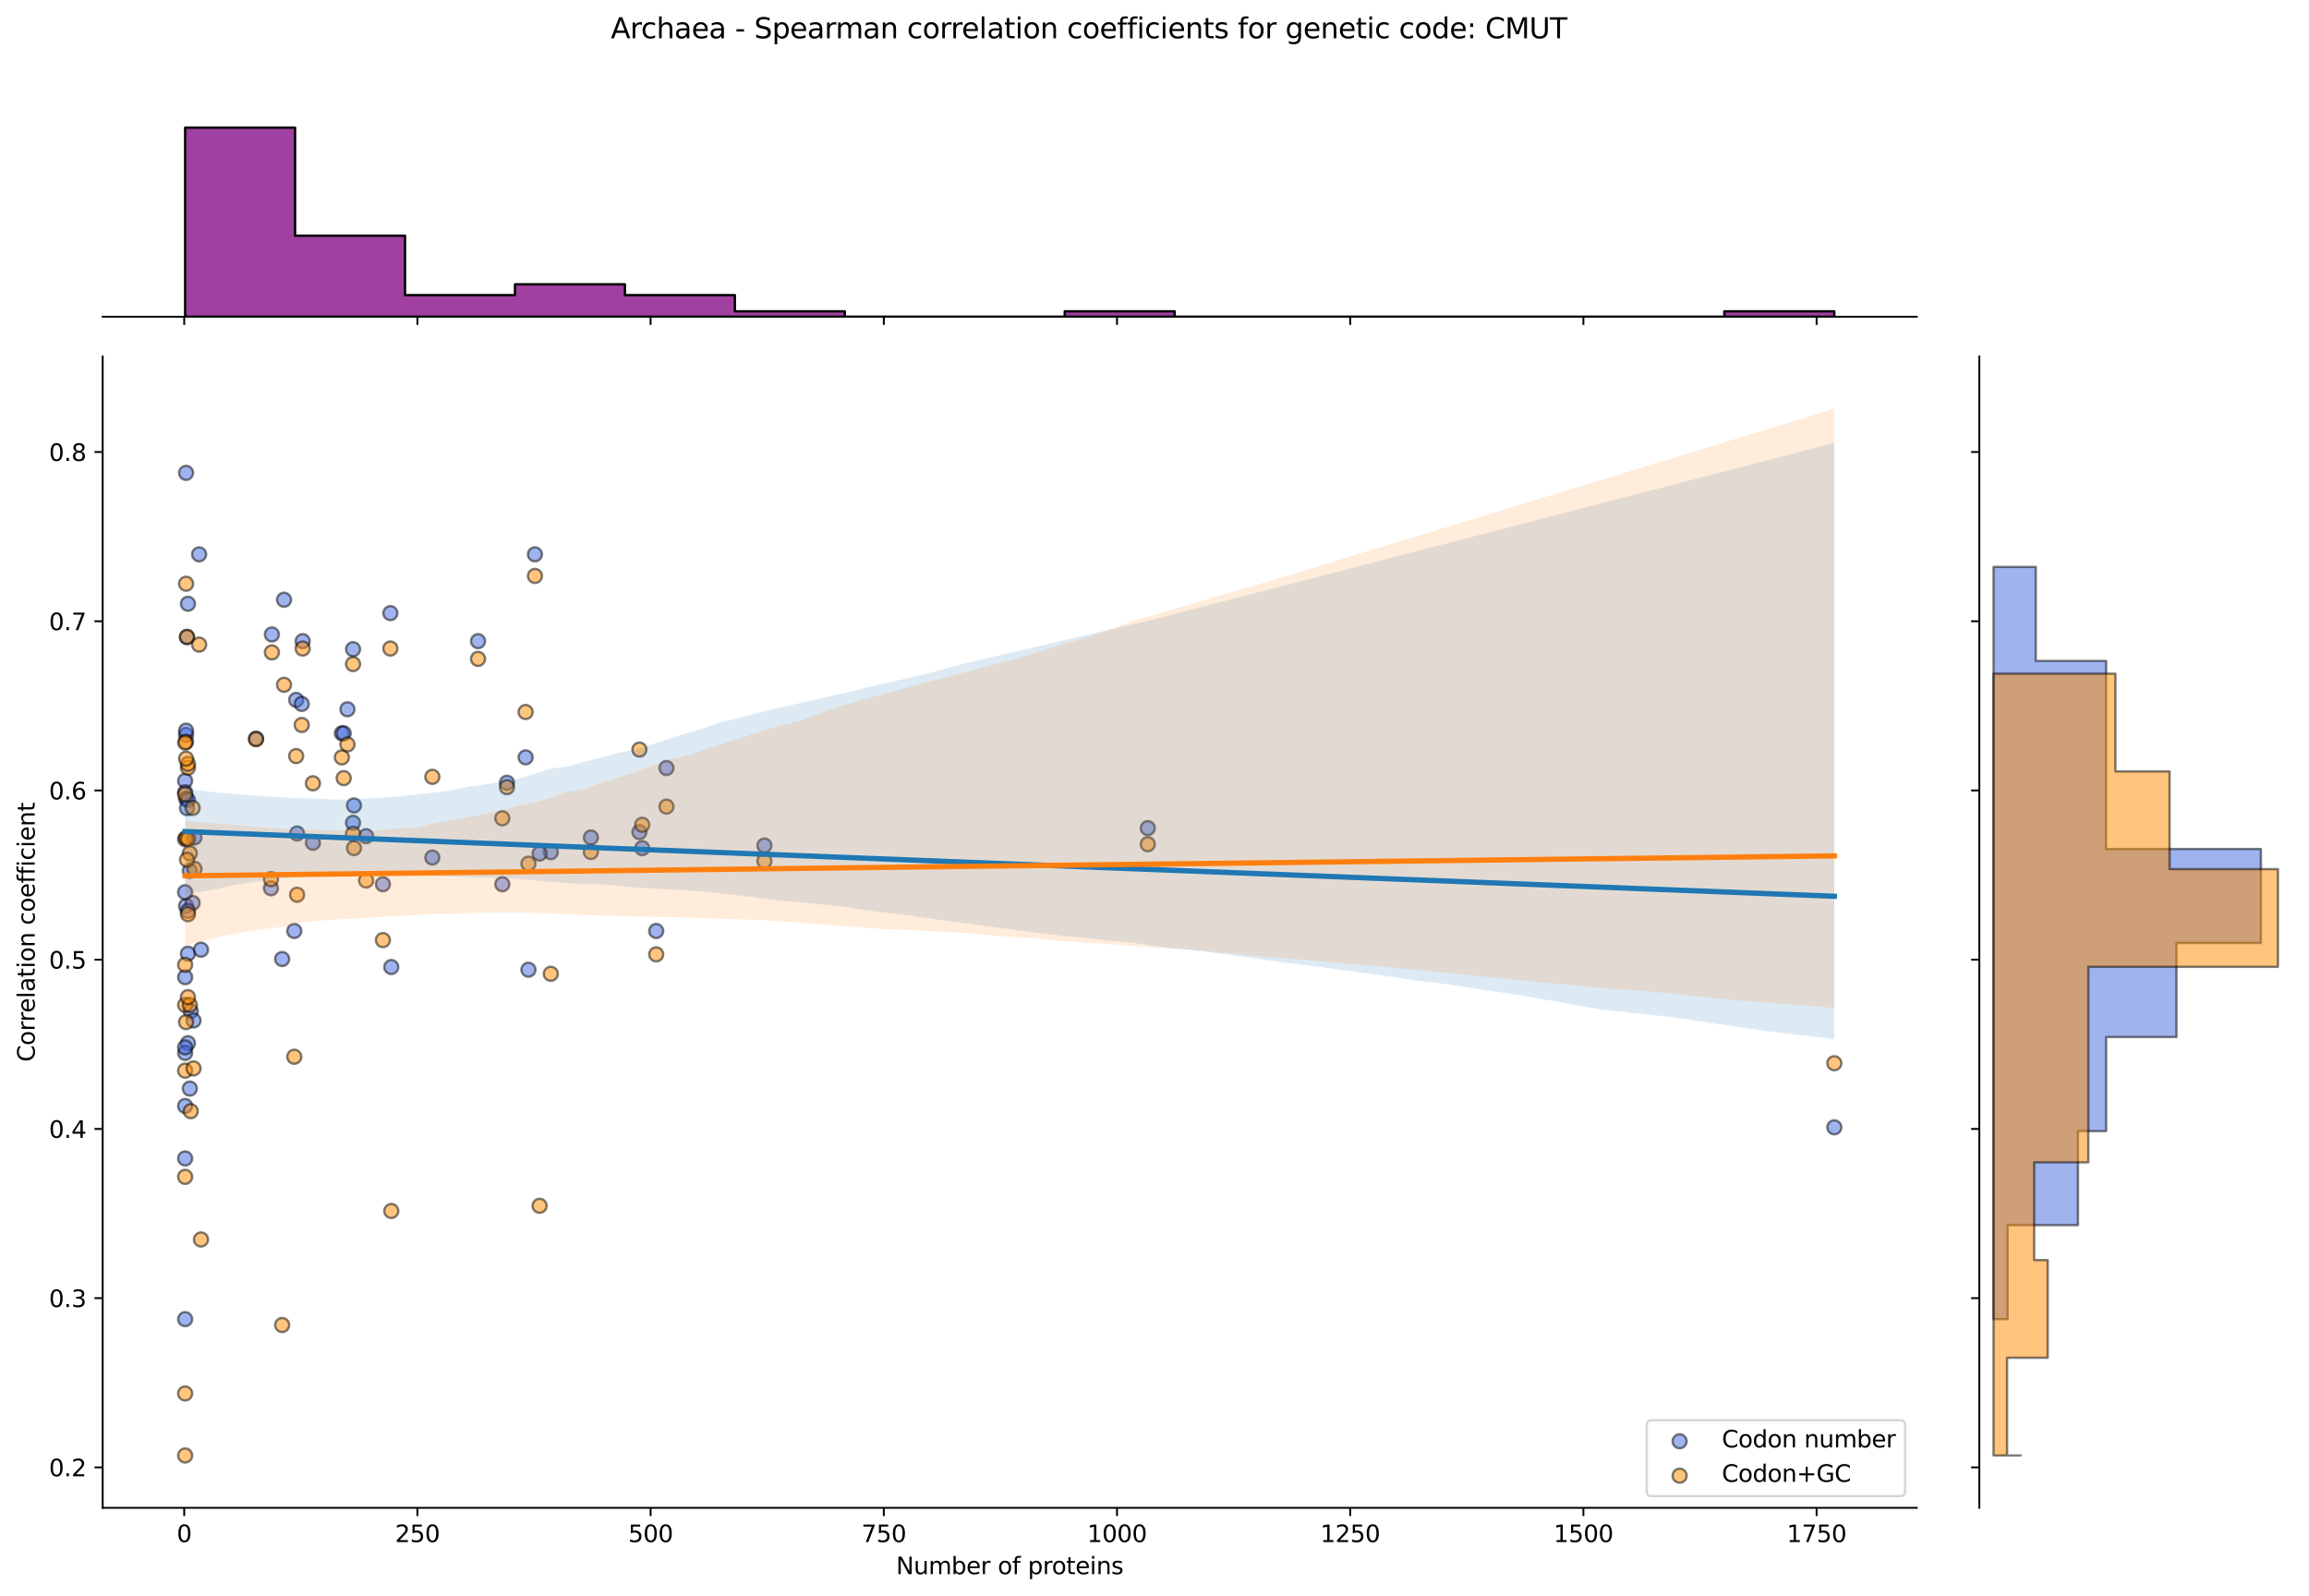 <?xml version="1.0" encoding="utf-8" standalone="no"?>
<!DOCTYPE svg PUBLIC "-//W3C//DTD SVG 1.1//EN"
  "http://www.w3.org/Graphics/SVG/1.1/DTD/svg11.dtd">
<svg xmlns:xlink="http://www.w3.org/1999/xlink" width="984.456pt" height="680.423pt" viewBox="0 0 984.456 680.423" xmlns="http://www.w3.org/2000/svg" version="1.1">
 <defs>
  <style type="text/css">*{stroke-linejoin: round; stroke-linecap: butt}</style>
 </defs>
 <g id="figure_1">
  <g id="patch_1">
   <path d="M 0 680.423 
L 984.456 680.423 
L 984.456 0 
L 0 0 
z
" style="fill: #ffffff"/>
  </g>
  <g id="axes_1">
   <g id="patch_2">
    <path d="M 43.781 642.867 
L 817.232 642.867 
L 817.232 151.966 
L 43.781 151.966 
z
" style="fill: #ffffff"/>
   </g>
   <g id="PathCollection_1">
    <defs>
     <path id="mf80d53d818" d="M 0 3 
C 0.796 3 1.559 2.684 2.121 2.121 
C 2.684 1.559 3 0.796 3 0 
C 3 -0.796 2.684 -1.559 2.121 -2.121 
C 1.559 -2.684 0.796 -3 0 -3 
C -0.796 -3 -1.559 -2.684 -2.121 -2.121 
C -2.684 -1.559 -3 -0.796 -3 0 
C -3 0.796 -2.684 1.559 -2.121 2.121 
C -1.559 2.684 -0.796 3 0 3 
z
" style="stroke: #000000; stroke-opacity: 0.5"/>
    </defs>
    <g clip-path="url(#pe0569da5b0)">
     <use xlink:href="#mf80d53d818" x="125.469" y="396.925" style="fill: #4169e1; fill-opacity: 0.5; stroke: #000000; stroke-opacity: 0.5"/>
     <use xlink:href="#mf80d53d818" x="203.817" y="273.355" style="fill: #4169e1; fill-opacity: 0.5; stroke: #000000; stroke-opacity: 0.5"/>
     <use xlink:href="#mf80d53d818" x="109.163" y="314.925" style="fill: #4169e1; fill-opacity: 0.5; stroke: #000000; stroke-opacity: 0.5"/>
     <use xlink:href="#mf80d53d818" x="115.527" y="378.703" style="fill: #4169e1; fill-opacity: 0.5; stroke: #000000; stroke-opacity: 0.5"/>
     <use xlink:href="#mf80d53d818" x="184.329" y="365.606" style="fill: #4169e1; fill-opacity: 0.5; stroke: #000000; stroke-opacity: 0.5"/>
     <use xlink:href="#mf80d53d818" x="80.927" y="371.3" style="fill: #4169e1; fill-opacity: 0.5; stroke: #000000; stroke-opacity: 0.5"/>
     <use xlink:href="#mf80d53d818" x="272.619" y="354.786" style="fill: #4169e1; fill-opacity: 0.5; stroke: #000000; stroke-opacity: 0.5"/>
     <use xlink:href="#mf80d53d818" x="145.752" y="312.647" style="fill: #4169e1; fill-opacity: 0.5; stroke: #000000; stroke-opacity: 0.5"/>
     <use xlink:href="#mf80d53d818" x="80.131" y="257.411" style="fill: #4169e1; fill-opacity: 0.5; stroke: #000000; stroke-opacity: 0.5"/>
     <use xlink:href="#mf80d53d818" x="78.938" y="493.906" style="fill: #4169e1; fill-opacity: 0.5; stroke: #000000; stroke-opacity: 0.5"/>
     <use xlink:href="#mf80d53d818" x="79.336" y="386.246" style="fill: #4169e1; fill-opacity: 0.5; stroke: #000000; stroke-opacity: 0.5"/>
     <use xlink:href="#mf80d53d818" x="273.812" y="361.619" style="fill: #4169e1; fill-opacity: 0.5; stroke: #000000; stroke-opacity: 0.5"/>
     <use xlink:href="#mf80d53d818" x="78.938" y="332.908" style="fill: #4169e1; fill-opacity: 0.5; stroke: #000000; stroke-opacity: 0.5"/>
     <use xlink:href="#mf80d53d818" x="120.299" y="408.883" style="fill: #4169e1; fill-opacity: 0.5; stroke: #000000; stroke-opacity: 0.5"/>
     <use xlink:href="#mf80d53d818" x="81.324" y="431.092" style="fill: #4169e1; fill-opacity: 0.5; stroke: #000000; stroke-opacity: 0.5"/>
     <use xlink:href="#mf80d53d818" x="126.265" y="298.411" style="fill: #4169e1; fill-opacity: 0.5; stroke: #000000; stroke-opacity: 0.5"/>
     <use xlink:href="#mf80d53d818" x="126.662" y="355.356" style="fill: #4169e1; fill-opacity: 0.5; stroke: #000000; stroke-opacity: 0.5"/>
     <use xlink:href="#mf80d53d818" x="163.251" y="376.994" style="fill: #4169e1; fill-opacity: 0.5; stroke: #000000; stroke-opacity: 0.5"/>
     <use xlink:href="#mf80d53d818" x="82.12" y="384.967" style="fill: #4169e1; fill-opacity: 0.5; stroke: #000000; stroke-opacity: 0.5"/>
     <use xlink:href="#mf80d53d818" x="782.075" y="480.633" style="fill: #4169e1; fill-opacity: 0.5; stroke: #000000; stroke-opacity: 0.5"/>
     <use xlink:href="#mf80d53d818" x="79.734" y="271.647" style="fill: #4169e1; fill-opacity: 0.5; stroke: #000000; stroke-opacity: 0.5"/>
     <use xlink:href="#mf80d53d818" x="121.095" y="255.703" style="fill: #4169e1; fill-opacity: 0.5; stroke: #000000; stroke-opacity: 0.5"/>
     <use xlink:href="#mf80d53d818" x="128.651" y="300.119" style="fill: #4169e1; fill-opacity: 0.5; stroke: #000000; stroke-opacity: 0.5"/>
     <use xlink:href="#mf80d53d818" x="225.292" y="413.439" style="fill: #4169e1; fill-opacity: 0.5; stroke: #000000; stroke-opacity: 0.5"/>
     <use xlink:href="#mf80d53d818" x="79.336" y="201.605" style="fill: #4169e1; fill-opacity: 0.5; stroke: #000000; stroke-opacity: 0.5"/>
     <use xlink:href="#mf80d53d818" x="325.911" y="360.481" style="fill: #4169e1; fill-opacity: 0.5; stroke: #000000; stroke-opacity: 0.5"/>
     <use xlink:href="#mf80d53d818" x="234.837" y="363.328" style="fill: #4169e1; fill-opacity: 0.5; stroke: #000000; stroke-opacity: 0.5"/>
     <use xlink:href="#mf80d53d818" x="78.938" y="337.785" style="fill: #4169e1; fill-opacity: 0.5; stroke: #000000; stroke-opacity: 0.5"/>
     <use xlink:href="#mf80d53d818" x="79.336" y="340.55" style="fill: #4169e1; fill-opacity: 0.5; stroke: #000000; stroke-opacity: 0.5"/>
     <use xlink:href="#mf80d53d818" x="115.924" y="270.508" style="fill: #4169e1; fill-opacity: 0.5; stroke: #000000; stroke-opacity: 0.5"/>
     <use xlink:href="#mf80d53d818" x="78.938" y="380.403" style="fill: #4169e1; fill-opacity: 0.5; stroke: #000000; stroke-opacity: 0.5"/>
     <use xlink:href="#mf80d53d818" x="80.927" y="464.12" style="fill: #4169e1; fill-opacity: 0.5; stroke: #000000; stroke-opacity: 0.5"/>
     <use xlink:href="#mf80d53d818" x="146.547" y="312.647" style="fill: #4169e1; fill-opacity: 0.5; stroke: #000000; stroke-opacity: 0.5"/>
     <use xlink:href="#mf80d53d818" x="279.778" y="396.925" style="fill: #4169e1; fill-opacity: 0.5; stroke: #000000; stroke-opacity: 0.5"/>
     <use xlink:href="#mf80d53d818" x="150.922" y="343.397" style="fill: #4169e1; fill-opacity: 0.5; stroke: #000000; stroke-opacity: 0.5"/>
     <use xlink:href="#mf80d53d818" x="284.152" y="327.453" style="fill: #4169e1; fill-opacity: 0.5; stroke: #000000; stroke-opacity: 0.5"/>
     <use xlink:href="#mf80d53d818" x="80.131" y="406.606" style="fill: #4169e1; fill-opacity: 0.5; stroke: #000000; stroke-opacity: 0.5"/>
     <use xlink:href="#mf80d53d818" x="214.157" y="376.994" style="fill: #4169e1; fill-opacity: 0.5; stroke: #000000; stroke-opacity: 0.5"/>
     <use xlink:href="#mf80d53d818" x="150.524" y="276.772" style="fill: #4169e1; fill-opacity: 0.5; stroke: #000000; stroke-opacity: 0.5"/>
     <use xlink:href="#mf80d53d818" x="78.938" y="416.627" style="fill: #4169e1; fill-opacity: 0.5; stroke: #000000; stroke-opacity: 0.5"/>
     <use xlink:href="#mf80d53d818" x="82.517" y="435.078" style="fill: #4169e1; fill-opacity: 0.5; stroke: #000000; stroke-opacity: 0.5"/>
     <use xlink:href="#mf80d53d818" x="489.366" y="353.078" style="fill: #4169e1; fill-opacity: 0.5; stroke: #000000; stroke-opacity: 0.5"/>
     <use xlink:href="#mf80d53d818" x="228.076" y="236.341" style="fill: #4169e1; fill-opacity: 0.5; stroke: #000000; stroke-opacity: 0.5"/>
     <use xlink:href="#mf80d53d818" x="230.065" y="363.897" style="fill: #4169e1; fill-opacity: 0.5; stroke: #000000; stroke-opacity: 0.5"/>
     <use xlink:href="#mf80d53d818" x="80.131" y="341.119" style="fill: #4169e1; fill-opacity: 0.5; stroke: #000000; stroke-opacity: 0.5"/>
     <use xlink:href="#mf80d53d818" x="251.938" y="357.064" style="fill: #4169e1; fill-opacity: 0.5; stroke: #000000; stroke-opacity: 0.5"/>
     <use xlink:href="#mf80d53d818" x="79.336" y="313.33" style="fill: #4169e1; fill-opacity: 0.5; stroke: #000000; stroke-opacity: 0.5"/>
     <use xlink:href="#mf80d53d818" x="82.915" y="357.064" style="fill: #4169e1; fill-opacity: 0.5; stroke: #000000; stroke-opacity: 0.5"/>
     <use xlink:href="#mf80d53d818" x="133.423" y="359.342" style="fill: #4169e1; fill-opacity: 0.5; stroke: #000000; stroke-opacity: 0.5"/>
     <use xlink:href="#mf80d53d818" x="129.049" y="273.355" style="fill: #4169e1; fill-opacity: 0.5; stroke: #000000; stroke-opacity: 0.5"/>
     <use xlink:href="#mf80d53d818" x="156.092" y="356.494" style="fill: #4169e1; fill-opacity: 0.5; stroke: #000000; stroke-opacity: 0.5"/>
     <use xlink:href="#mf80d53d818" x="224.099" y="322.897" style="fill: #4169e1; fill-opacity: 0.5; stroke: #000000; stroke-opacity: 0.5"/>
     <use xlink:href="#mf80d53d818" x="85.699" y="404.897" style="fill: #4169e1; fill-opacity: 0.5; stroke: #000000; stroke-opacity: 0.5"/>
     <use xlink:href="#mf80d53d818" x="80.131" y="444.758" style="fill: #4169e1; fill-opacity: 0.5; stroke: #000000; stroke-opacity: 0.5"/>
     <use xlink:href="#mf80d53d818" x="80.131" y="388.383" style="fill: #4169e1; fill-opacity: 0.5; stroke: #000000; stroke-opacity: 0.5"/>
     <use xlink:href="#mf80d53d818" x="79.336" y="311.508" style="fill: #4169e1; fill-opacity: 0.5; stroke: #000000; stroke-opacity: 0.5"/>
     <use xlink:href="#mf80d53d818" x="166.83" y="412.3" style="fill: #4169e1; fill-opacity: 0.5; stroke: #000000; stroke-opacity: 0.5"/>
     <use xlink:href="#mf80d53d818" x="78.938" y="448.917" style="fill: #4169e1; fill-opacity: 0.5; stroke: #000000; stroke-opacity: 0.5"/>
     <use xlink:href="#mf80d53d818" x="216.145" y="333.717" style="fill: #4169e1; fill-opacity: 0.5; stroke: #000000; stroke-opacity: 0.5"/>
     <use xlink:href="#mf80d53d818" x="84.904" y="236.341" style="fill: #4169e1; fill-opacity: 0.5; stroke: #000000; stroke-opacity: 0.5"/>
     <use xlink:href="#mf80d53d818" x="150.524" y="350.8" style="fill: #4169e1; fill-opacity: 0.5; stroke: #000000; stroke-opacity: 0.5"/>
     <use xlink:href="#mf80d53d818" x="78.938" y="471.537" style="fill: #4169e1; fill-opacity: 0.5; stroke: #000000; stroke-opacity: 0.5"/>
     <use xlink:href="#mf80d53d818" x="79.734" y="344.536" style="fill: #4169e1; fill-opacity: 0.5; stroke: #000000; stroke-opacity: 0.5"/>
     <use xlink:href="#mf80d53d818" x="148.138" y="302.397" style="fill: #4169e1; fill-opacity: 0.5; stroke: #000000; stroke-opacity: 0.5"/>
     <use xlink:href="#mf80d53d818" x="166.433" y="261.397" style="fill: #4169e1; fill-opacity: 0.5; stroke: #000000; stroke-opacity: 0.5"/>
     <use xlink:href="#mf80d53d818" x="78.938" y="562.422" style="fill: #4169e1; fill-opacity: 0.5; stroke: #000000; stroke-opacity: 0.5"/>
     <use xlink:href="#mf80d53d818" x="78.938" y="446.55" style="fill: #4169e1; fill-opacity: 0.5; stroke: #000000; stroke-opacity: 0.5"/>
    </g>
   </g>
   <g id="PathCollection_2">
    <defs>
     <path id="m3e4414d845" d="M 0 3 
C 0.796 3 1.559 2.684 2.121 2.121 
C 2.684 1.559 3 0.796 3 0 
C 3 -0.796 2.684 -1.559 2.121 -2.121 
C 1.559 -2.684 0.796 -3 0 -3 
C -0.796 -3 -1.559 -2.684 -2.121 -2.121 
C -2.684 -1.559 -3 -0.796 -3 0 
C -3 0.796 -2.684 1.559 -2.121 2.121 
C -1.559 2.684 -0.796 3 0 3 
z
" style="stroke: #000000; stroke-opacity: 0.5"/>
    </defs>
    <g clip-path="url(#pe0569da5b0)">
     <use xlink:href="#m3e4414d845" x="125.469" y="450.545" style="fill: #ff8c00; fill-opacity: 0.5; stroke: #000000; stroke-opacity: 0.5"/>
     <use xlink:href="#m3e4414d845" x="203.817" y="280.916" style="fill: #ff8c00; fill-opacity: 0.5; stroke: #000000; stroke-opacity: 0.5"/>
     <use xlink:href="#m3e4414d845" x="109.163" y="315.173" style="fill: #ff8c00; fill-opacity: 0.5; stroke: #000000; stroke-opacity: 0.5"/>
     <use xlink:href="#m3e4414d845" x="115.527" y="374.847" style="fill: #ff8c00; fill-opacity: 0.5; stroke: #000000; stroke-opacity: 0.5"/>
     <use xlink:href="#m3e4414d845" x="184.329" y="331.197" style="fill: #ff8c00; fill-opacity: 0.5; stroke: #000000; stroke-opacity: 0.5"/>
     <use xlink:href="#m3e4414d845" x="80.927" y="363.797" style="fill: #ff8c00; fill-opacity: 0.5; stroke: #000000; stroke-opacity: 0.5"/>
     <use xlink:href="#m3e4414d845" x="272.619" y="319.594" style="fill: #ff8c00; fill-opacity: 0.5; stroke: #000000; stroke-opacity: 0.5"/>
     <use xlink:href="#m3e4414d845" x="145.752" y="322.909" style="fill: #ff8c00; fill-opacity: 0.5; stroke: #000000; stroke-opacity: 0.5"/>
     <use xlink:href="#m3e4414d845" x="80.131" y="327.329" style="fill: #ff8c00; fill-opacity: 0.5; stroke: #000000; stroke-opacity: 0.5"/>
     <use xlink:href="#m3e4414d845" x="78.938" y="411.351" style="fill: #ff8c00; fill-opacity: 0.5; stroke: #000000; stroke-opacity: 0.5"/>
     <use xlink:href="#m3e4414d845" x="79.336" y="435.777" style="fill: #ff8c00; fill-opacity: 0.5; stroke: #000000; stroke-opacity: 0.5"/>
     <use xlink:href="#m3e4414d845" x="273.812" y="351.641" style="fill: #ff8c00; fill-opacity: 0.5; stroke: #000000; stroke-opacity: 0.5"/>
     <use xlink:href="#m3e4414d845" x="78.938" y="338.654" style="fill: #ff8c00; fill-opacity: 0.5; stroke: #000000; stroke-opacity: 0.5"/>
     <use xlink:href="#m3e4414d845" x="120.299" y="564.92" style="fill: #ff8c00; fill-opacity: 0.5; stroke: #000000; stroke-opacity: 0.5"/>
     <use xlink:href="#m3e4414d845" x="81.324" y="473.752" style="fill: #ff8c00; fill-opacity: 0.5; stroke: #000000; stroke-opacity: 0.5"/>
     <use xlink:href="#m3e4414d845" x="126.265" y="322.356" style="fill: #ff8c00; fill-opacity: 0.5; stroke: #000000; stroke-opacity: 0.5"/>
     <use xlink:href="#m3e4414d845" x="126.662" y="381.478" style="fill: #ff8c00; fill-opacity: 0.5; stroke: #000000; stroke-opacity: 0.5"/>
     <use xlink:href="#m3e4414d845" x="163.251" y="400.817" style="fill: #ff8c00; fill-opacity: 0.5; stroke: #000000; stroke-opacity: 0.5"/>
     <use xlink:href="#m3e4414d845" x="82.12" y="344.458" style="fill: #ff8c00; fill-opacity: 0.5; stroke: #000000; stroke-opacity: 0.5"/>
     <use xlink:href="#m3e4414d845" x="782.075" y="453.308" style="fill: #ff8c00; fill-opacity: 0.5; stroke: #000000; stroke-opacity: 0.5"/>
     <use xlink:href="#m3e4414d845" x="79.734" y="271.523" style="fill: #ff8c00; fill-opacity: 0.5; stroke: #000000; stroke-opacity: 0.5"/>
     <use xlink:href="#m3e4414d845" x="121.095" y="291.967" style="fill: #ff8c00; fill-opacity: 0.5; stroke: #000000; stroke-opacity: 0.5"/>
     <use xlink:href="#m3e4414d845" x="128.651" y="309.096" style="fill: #ff8c00; fill-opacity: 0.5; stroke: #000000; stroke-opacity: 0.5"/>
     <use xlink:href="#m3e4414d845" x="225.292" y="368.217" style="fill: #ff8c00; fill-opacity: 0.5; stroke: #000000; stroke-opacity: 0.5"/>
     <use xlink:href="#m3e4414d845" x="79.336" y="248.869" style="fill: #ff8c00; fill-opacity: 0.5; stroke: #000000; stroke-opacity: 0.5"/>
     <use xlink:href="#m3e4414d845" x="325.911" y="367.112" style="fill: #ff8c00; fill-opacity: 0.5; stroke: #000000; stroke-opacity: 0.5"/>
     <use xlink:href="#m3e4414d845" x="234.837" y="415.183" style="fill: #ff8c00; fill-opacity: 0.5; stroke: #000000; stroke-opacity: 0.5"/>
     <use xlink:href="#m3e4414d845" x="78.938" y="357.806" style="fill: #ff8c00; fill-opacity: 0.5; stroke: #000000; stroke-opacity: 0.5"/>
     <use xlink:href="#m3e4414d845" x="79.336" y="316.279" style="fill: #ff8c00; fill-opacity: 0.5; stroke: #000000; stroke-opacity: 0.5"/>
     <use xlink:href="#m3e4414d845" x="115.924" y="278.153" style="fill: #ff8c00; fill-opacity: 0.5; stroke: #000000; stroke-opacity: 0.5"/>
     <use xlink:href="#m3e4414d845" x="78.938" y="428.463" style="fill: #ff8c00; fill-opacity: 0.5; stroke: #000000; stroke-opacity: 0.5"/>
     <use xlink:href="#m3e4414d845" x="80.927" y="428.444" style="fill: #ff8c00; fill-opacity: 0.5; stroke: #000000; stroke-opacity: 0.5"/>
     <use xlink:href="#m3e4414d845" x="146.547" y="331.75" style="fill: #ff8c00; fill-opacity: 0.5; stroke: #000000; stroke-opacity: 0.5"/>
     <use xlink:href="#m3e4414d845" x="279.778" y="406.895" style="fill: #ff8c00; fill-opacity: 0.5; stroke: #000000; stroke-opacity: 0.5"/>
     <use xlink:href="#m3e4414d845" x="150.922" y="361.587" style="fill: #ff8c00; fill-opacity: 0.5; stroke: #000000; stroke-opacity: 0.5"/>
     <use xlink:href="#m3e4414d845" x="284.152" y="343.905" style="fill: #ff8c00; fill-opacity: 0.5; stroke: #000000; stroke-opacity: 0.5"/>
     <use xlink:href="#m3e4414d845" x="80.131" y="389.766" style="fill: #ff8c00; fill-opacity: 0.5; stroke: #000000; stroke-opacity: 0.5"/>
     <use xlink:href="#m3e4414d845" x="214.157" y="348.878" style="fill: #ff8c00; fill-opacity: 0.5; stroke: #000000; stroke-opacity: 0.5"/>
     <use xlink:href="#m3e4414d845" x="150.524" y="283.126" style="fill: #ff8c00; fill-opacity: 0.5; stroke: #000000; stroke-opacity: 0.5"/>
     <use xlink:href="#m3e4414d845" x="78.938" y="456.468" style="fill: #ff8c00; fill-opacity: 0.5; stroke: #000000; stroke-opacity: 0.5"/>
     <use xlink:href="#m3e4414d845" x="82.517" y="455.518" style="fill: #ff8c00; fill-opacity: 0.5; stroke: #000000; stroke-opacity: 0.5"/>
     <use xlink:href="#m3e4414d845" x="489.366" y="359.929" style="fill: #ff8c00; fill-opacity: 0.5; stroke: #000000; stroke-opacity: 0.5"/>
     <use xlink:href="#m3e4414d845" x="228.076" y="245.554" style="fill: #ff8c00; fill-opacity: 0.5; stroke: #000000; stroke-opacity: 0.5"/>
     <use xlink:href="#m3e4414d845" x="230.065" y="514.087" style="fill: #ff8c00; fill-opacity: 0.5; stroke: #000000; stroke-opacity: 0.5"/>
     <use xlink:href="#m3e4414d845" x="80.131" y="325.672" style="fill: #ff8c00; fill-opacity: 0.5; stroke: #000000; stroke-opacity: 0.5"/>
     <use xlink:href="#m3e4414d845" x="251.938" y="363.244" style="fill: #ff8c00; fill-opacity: 0.5; stroke: #000000; stroke-opacity: 0.5"/>
     <use xlink:href="#m3e4414d845" x="79.336" y="357.287" style="fill: #ff8c00; fill-opacity: 0.5; stroke: #000000; stroke-opacity: 0.5"/>
     <use xlink:href="#m3e4414d845" x="82.915" y="370.427" style="fill: #ff8c00; fill-opacity: 0.5; stroke: #000000; stroke-opacity: 0.5"/>
     <use xlink:href="#m3e4414d845" x="133.423" y="333.96" style="fill: #ff8c00; fill-opacity: 0.5; stroke: #000000; stroke-opacity: 0.5"/>
     <use xlink:href="#m3e4414d845" x="129.049" y="276.496" style="fill: #ff8c00; fill-opacity: 0.5; stroke: #000000; stroke-opacity: 0.5"/>
     <use xlink:href="#m3e4414d845" x="156.092" y="375.4" style="fill: #ff8c00; fill-opacity: 0.5; stroke: #000000; stroke-opacity: 0.5"/>
     <use xlink:href="#m3e4414d845" x="224.099" y="303.57" style="fill: #ff8c00; fill-opacity: 0.5; stroke: #000000; stroke-opacity: 0.5"/>
     <use xlink:href="#m3e4414d845" x="85.699" y="528.453" style="fill: #ff8c00; fill-opacity: 0.5; stroke: #000000; stroke-opacity: 0.5"/>
     <use xlink:href="#m3e4414d845" x="80.131" y="425.128" style="fill: #ff8c00; fill-opacity: 0.5; stroke: #000000; stroke-opacity: 0.5"/>
     <use xlink:href="#m3e4414d845" x="80.131" y="357.719" style="fill: #ff8c00; fill-opacity: 0.5; stroke: #000000; stroke-opacity: 0.5"/>
     <use xlink:href="#m3e4414d845" x="79.336" y="323.462" style="fill: #ff8c00; fill-opacity: 0.5; stroke: #000000; stroke-opacity: 0.5"/>
     <use xlink:href="#m3e4414d845" x="166.83" y="516.297" style="fill: #ff8c00; fill-opacity: 0.5; stroke: #000000; stroke-opacity: 0.5"/>
     <use xlink:href="#m3e4414d845" x="78.938" y="620.553" style="fill: #ff8c00; fill-opacity: 0.5; stroke: #000000; stroke-opacity: 0.5"/>
     <use xlink:href="#m3e4414d845" x="216.145" y="335.617" style="fill: #ff8c00; fill-opacity: 0.5; stroke: #000000; stroke-opacity: 0.5"/>
     <use xlink:href="#m3e4414d845" x="84.904" y="274.838" style="fill: #ff8c00; fill-opacity: 0.5; stroke: #000000; stroke-opacity: 0.5"/>
     <use xlink:href="#m3e4414d845" x="150.524" y="355.509" style="fill: #ff8c00; fill-opacity: 0.5; stroke: #000000; stroke-opacity: 0.5"/>
     <use xlink:href="#m3e4414d845" x="78.938" y="501.75" style="fill: #ff8c00; fill-opacity: 0.5; stroke: #000000; stroke-opacity: 0.5"/>
     <use xlink:href="#m3e4414d845" x="79.734" y="366.559" style="fill: #ff8c00; fill-opacity: 0.5; stroke: #000000; stroke-opacity: 0.5"/>
     <use xlink:href="#m3e4414d845" x="148.138" y="317.384" style="fill: #ff8c00; fill-opacity: 0.5; stroke: #000000; stroke-opacity: 0.5"/>
     <use xlink:href="#m3e4414d845" x="166.433" y="276.496" style="fill: #ff8c00; fill-opacity: 0.5; stroke: #000000; stroke-opacity: 0.5"/>
     <use xlink:href="#m3e4414d845" x="78.938" y="594.095" style="fill: #ff8c00; fill-opacity: 0.5; stroke: #000000; stroke-opacity: 0.5"/>
     <use xlink:href="#m3e4414d845" x="78.938" y="316.61" style="fill: #ff8c00; fill-opacity: 0.5; stroke: #000000; stroke-opacity: 0.5"/>
    </g>
   </g>
   <g id="PolyCollection_1">
    <path d="M 78.938 336.361 
L 78.938 381.01 
L 86.04 380.168 
L 93.143 378.887 
L 100.245 377.261 
L 107.348 376.239 
L 114.45 374.975 
L 121.552 374.43 
L 128.655 373.714 
L 135.757 372.587 
L 142.86 372.397 
L 149.962 372.357 
L 157.064 372.304 
L 164.167 372.678 
L 171.269 373.065 
L 178.372 373.361 
L 185.474 373.562 
L 192.576 373.763 
L 199.679 373.966 
L 206.781 374.166 
L 213.884 374.371 
L 220.986 374.729 
L 228.088 375.379 
L 235.191 376.026 
L 242.293 376.594 
L 249.396 376.87 
L 256.498 376.902 
L 263.6 377.686 
L 270.703 378.4 
L 277.805 378.771 
L 284.908 379.148 
L 292.01 379.599 
L 299.112 380.068 
L 306.215 380.843 
L 313.317 381.618 
L 320.419 382.393 
L 327.522 383.353 
L 334.624 384.11 
L 341.727 384.781 
L 348.829 385.458 
L 355.931 386.14 
L 363.034 387.129 
L 370.136 388.199 
L 377.239 389.081 
L 384.341 389.898 
L 391.443 390.867 
L 398.546 391.881 
L 405.648 392.823 
L 412.751 393.765 
L 419.853 394.735 
L 426.955 395.702 
L 434.058 396.625 
L 441.16 397.521 
L 448.263 398.416 
L 455.365 399.194 
L 462.467 399.827 
L 469.57 400.645 
L 476.672 401.349 
L 483.775 402.067 
L 490.877 403.113 
L 497.979 404.059 
L 505.082 404.755 
L 512.184 405.514 
L 519.287 406.486 
L 526.389 407.442 
L 533.491 408.443 
L 540.594 409.421 
L 547.696 410.394 
L 554.799 411.272 
L 561.901 412.166 
L 569.003 413.125 
L 576.106 414.084 
L 583.208 415.043 
L 590.31 416.002 
L 597.413 417.104 
L 604.515 418.086 
L 611.618 418.982 
L 618.72 419.878 
L 625.822 421 
L 632.925 422.122 
L 640.027 423.105 
L 647.13 424.124 
L 654.232 425.385 
L 661.334 426.646 
L 668.437 427.908 
L 675.539 429.168 
L 682.642 430.354 
L 689.744 431.136 
L 696.846 431.915 
L 703.949 432.693 
L 711.051 433.472 
L 718.154 434.436 
L 725.256 435.49 
L 732.358 436.544 
L 739.461 437.598 
L 746.563 438.653 
L 753.666 439.638 
L 760.768 440.485 
L 767.87 441.332 
L 774.973 442.176 
L 782.075 443.078 
L 782.075 188.827 
L 782.075 188.827 
L 774.973 190.669 
L 767.87 192.511 
L 760.768 194.353 
L 753.666 196.195 
L 746.563 198.036 
L 739.461 199.878 
L 732.358 201.72 
L 725.256 203.562 
L 718.154 205.404 
L 711.051 207.246 
L 703.949 209.088 
L 696.846 210.93 
L 689.744 212.772 
L 682.642 214.613 
L 675.539 216.455 
L 668.437 218.297 
L 661.334 220.139 
L 654.232 221.981 
L 647.13 223.823 
L 640.027 225.665 
L 632.925 227.507 
L 625.822 229.349 
L 618.72 231.191 
L 611.618 233.032 
L 604.515 234.874 
L 597.413 236.716 
L 590.31 238.558 
L 583.208 240.4 
L 576.106 242.242 
L 569.003 244.084 
L 561.901 245.926 
L 554.799 247.768 
L 547.696 249.609 
L 540.594 251.451 
L 533.491 253.293 
L 526.389 255.135 
L 519.287 256.977 
L 512.184 258.819 
L 505.082 260.661 
L 497.979 262.503 
L 490.877 264.341 
L 483.775 265.985 
L 476.672 267.628 
L 469.57 269.279 
L 462.467 270.931 
L 455.365 272.584 
L 448.263 274.237 
L 441.16 275.889 
L 434.058 277.542 
L 426.955 279.194 
L 419.853 280.847 
L 412.751 282.499 
L 405.648 284.312 
L 398.546 286.431 
L 391.443 288.104 
L 384.341 289.738 
L 377.239 291.322 
L 370.136 292.914 
L 363.034 294.747 
L 355.931 296.364 
L 348.829 297.981 
L 341.727 299.598 
L 334.624 301.215 
L 327.522 302.838 
L 320.419 304.7 
L 313.317 306.528 
L 306.215 308.211 
L 299.112 310.792 
L 292.01 312.835 
L 284.908 315.085 
L 277.805 317.42 
L 270.703 319.681 
L 263.6 320.96 
L 256.498 322.964 
L 249.396 324.688 
L 242.293 326.762 
L 235.191 327.622 
L 228.088 329.895 
L 220.986 331.975 
L 213.884 333.249 
L 206.781 334.494 
L 199.679 335.331 
L 192.576 337.03 
L 185.474 337.838 
L 178.372 338.629 
L 171.269 339.429 
L 164.167 339.949 
L 157.064 340.422 
L 149.962 340.838 
L 142.86 340.915 
L 135.757 340.469 
L 128.655 340.366 
L 121.552 340.077 
L 114.45 339.504 
L 107.348 339.094 
L 100.245 338.581 
L 93.143 337.988 
L 86.04 337.105 
L 78.938 336.361 
z
" clip-path="url(#pe0569da5b0)" style="fill: #1f77b4; fill-opacity: 0.15"/>
   </g>
   <g id="PolyCollection_2">
    <path d="M 78.938 350.12 
L 78.938 403.178 
L 86.04 401.258 
L 93.143 399.549 
L 100.245 398.129 
L 107.348 396.882 
L 114.45 395.837 
L 121.552 395.103 
L 128.655 393.285 
L 135.757 392.533 
L 142.86 392.11 
L 149.962 391.703 
L 157.064 391.282 
L 164.167 390.766 
L 171.269 390.457 
L 178.372 390.045 
L 185.474 389.642 
L 192.576 389.601 
L 199.679 389.328 
L 206.781 389.168 
L 213.884 389.011 
L 220.986 389.086 
L 228.088 389.228 
L 235.191 389.414 
L 242.293 389.88 
L 249.396 390.092 
L 256.498 390.322 
L 263.6 390.509 
L 270.703 390.706 
L 277.805 390.895 
L 284.908 390.989 
L 292.01 391.158 
L 299.112 391.467 
L 306.215 391.661 
L 313.317 391.929 
L 320.419 392.141 
L 327.522 392.422 
L 334.624 392.954 
L 341.727 393.486 
L 348.829 394.018 
L 355.931 394.597 
L 363.034 395.121 
L 370.136 395.613 
L 377.239 396.112 
L 384.341 396.436 
L 391.443 396.761 
L 398.546 397.086 
L 405.648 397.41 
L 412.751 397.853 
L 419.853 398.517 
L 426.955 399.182 
L 434.058 399.644 
L 441.16 400.071 
L 448.263 400.825 
L 455.365 401.412 
L 462.467 401.941 
L 469.57 402.359 
L 476.672 402.77 
L 483.775 403.342 
L 490.877 403.914 
L 497.979 404.33 
L 505.082 404.71 
L 512.184 405.257 
L 519.287 405.967 
L 526.389 406.508 
L 533.491 407.399 
L 540.594 408.01 
L 547.696 408.597 
L 554.799 409.181 
L 561.901 409.764 
L 569.003 410.406 
L 576.106 411.025 
L 583.208 411.556 
L 590.31 412.098 
L 597.413 412.843 
L 604.515 413.654 
L 611.618 414.344 
L 618.72 414.99 
L 625.822 415.724 
L 632.925 416.418 
L 640.027 417.171 
L 647.13 417.801 
L 654.232 418.608 
L 661.334 419.266 
L 668.437 419.866 
L 675.539 420.556 
L 682.642 421.239 
L 689.744 421.79 
L 696.846 422.223 
L 703.949 422.764 
L 711.051 423.506 
L 718.154 424.249 
L 725.256 424.992 
L 732.358 425.735 
L 739.461 426.473 
L 746.563 426.984 
L 753.666 427.391 
L 760.768 428.051 
L 767.87 428.622 
L 774.973 429.069 
L 782.075 429.942 
L 782.075 174.279 
L 782.075 174.279 
L 774.973 176.447 
L 767.87 178.614 
L 760.768 180.782 
L 753.666 182.949 
L 746.563 185.117 
L 739.461 187.284 
L 732.358 189.452 
L 725.256 191.619 
L 718.154 193.787 
L 711.051 195.954 
L 703.949 198.122 
L 696.846 200.289 
L 689.744 202.457 
L 682.642 204.624 
L 675.539 206.792 
L 668.437 208.959 
L 661.334 211.127 
L 654.232 213.294 
L 647.13 215.462 
L 640.027 217.629 
L 632.925 219.797 
L 625.822 221.964 
L 618.72 224.132 
L 611.618 226.299 
L 604.515 228.467 
L 597.413 230.634 
L 590.31 232.802 
L 583.208 234.969 
L 576.106 237.137 
L 569.003 239.304 
L 561.901 241.472 
L 554.799 243.639 
L 547.696 245.807 
L 540.594 247.896 
L 533.491 249.97 
L 526.389 252.054 
L 519.287 254.138 
L 512.184 256.223 
L 505.082 258.307 
L 497.979 260.391 
L 490.877 262.475 
L 483.775 264.56 
L 476.672 267.052 
L 469.57 269.757 
L 462.467 271.921 
L 455.365 274.086 
L 448.263 276.25 
L 441.16 278.415 
L 434.058 280.576 
L 426.955 282.473 
L 419.853 284.37 
L 412.751 286.267 
L 405.648 288.14 
L 398.546 289.985 
L 391.443 291.831 
L 384.341 293.86 
L 377.239 295.753 
L 370.136 297.65 
L 363.034 299.696 
L 355.931 301.763 
L 348.829 304.432 
L 341.727 307.099 
L 334.624 308.72 
L 327.522 310.832 
L 320.419 313.12 
L 313.317 315.415 
L 306.215 317.711 
L 299.112 320.013 
L 292.01 322.325 
L 284.908 324.004 
L 277.805 326.696 
L 270.703 329.22 
L 263.6 331.528 
L 256.498 333.668 
L 249.396 336.147 
L 242.293 337.589 
L 235.191 339.953 
L 228.088 342.197 
L 220.986 343.458 
L 213.884 345.407 
L 206.781 346.991 
L 199.679 348.419 
L 192.576 349.675 
L 185.474 350.801 
L 178.372 352.848 
L 171.269 353.113 
L 164.167 353.696 
L 157.064 354.285 
L 149.962 354.115 
L 142.86 353.983 
L 135.757 353.824 
L 128.655 353.603 
L 121.552 353.435 
L 114.45 352.876 
L 107.348 352.449 
L 100.245 351.671 
L 93.143 351.173 
L 86.04 350.641 
L 78.938 350.12 
z
" clip-path="url(#pe0569da5b0)" style="fill: #ff7f0e; fill-opacity: 0.15"/>
   </g>
   <g id="matplotlib.axis_1">
    <g id="xtick_1">
     <g id="line2d_1">
      <defs>
       <path id="m61e4aab00a" d="M 0 0 
L 0 3.5 
" style="stroke: #000000; stroke-width: 0.8"/>
      </defs>
      <g>
       <use xlink:href="#m61e4aab00a" x="78.54" y="642.867" style="stroke: #000000; stroke-width: 0.8"/>
      </g>
     </g>
     <g id="text_1">
      <!-- 0 -->
      <g transform="translate(75.359 657.465) scale(0.1 -0.1)">
       <defs>
        <path id="DejaVuSans-30" d="M 2034 4250 
Q 1547 4250 1301 3770 
Q 1056 3291 1056 2328 
Q 1056 1369 1301 889 
Q 1547 409 2034 409 
Q 2525 409 2770 889 
Q 3016 1369 3016 2328 
Q 3016 3291 2770 3770 
Q 2525 4250 2034 4250 
z
M 2034 4750 
Q 2819 4750 3233 4129 
Q 3647 3509 3647 2328 
Q 3647 1150 3233 529 
Q 2819 -91 2034 -91 
Q 1250 -91 836 529 
Q 422 1150 422 2328 
Q 422 3509 836 4129 
Q 1250 4750 2034 4750 
z
" transform="scale(0.016)"/>
       </defs>
       <use xlink:href="#DejaVuSans-30"/>
      </g>
     </g>
    </g>
    <g id="xtick_2">
     <g id="line2d_2">
      <g>
       <use xlink:href="#m61e4aab00a" x="177.966" y="642.867" style="stroke: #000000; stroke-width: 0.8"/>
      </g>
     </g>
     <g id="text_2">
      <!-- 250 -->
      <g transform="translate(168.422 657.465) scale(0.1 -0.1)">
       <defs>
        <path id="DejaVuSans-32" d="M 1228 531 
L 3431 531 
L 3431 0 
L 469 0 
L 469 531 
Q 828 903 1448 1529 
Q 2069 2156 2228 2338 
Q 2531 2678 2651 2914 
Q 2772 3150 2772 3378 
Q 2772 3750 2511 3984 
Q 2250 4219 1831 4219 
Q 1534 4219 1204 4116 
Q 875 4013 500 3803 
L 500 4441 
Q 881 4594 1212 4672 
Q 1544 4750 1819 4750 
Q 2544 4750 2975 4387 
Q 3406 4025 3406 3419 
Q 3406 3131 3298 2873 
Q 3191 2616 2906 2266 
Q 2828 2175 2409 1742 
Q 1991 1309 1228 531 
z
" transform="scale(0.016)"/>
        <path id="DejaVuSans-35" d="M 691 4666 
L 3169 4666 
L 3169 4134 
L 1269 4134 
L 1269 2991 
Q 1406 3038 1543 3061 
Q 1681 3084 1819 3084 
Q 2600 3084 3056 2656 
Q 3513 2228 3513 1497 
Q 3513 744 3044 326 
Q 2575 -91 1722 -91 
Q 1428 -91 1123 -41 
Q 819 9 494 109 
L 494 744 
Q 775 591 1075 516 
Q 1375 441 1709 441 
Q 2250 441 2565 725 
Q 2881 1009 2881 1497 
Q 2881 1984 2565 2268 
Q 2250 2553 1709 2553 
Q 1456 2553 1204 2497 
Q 953 2441 691 2322 
L 691 4666 
z
" transform="scale(0.016)"/>
       </defs>
       <use xlink:href="#DejaVuSans-32"/>
       <use xlink:href="#DejaVuSans-35" x="63.623"/>
       <use xlink:href="#DejaVuSans-30" x="127.246"/>
      </g>
     </g>
    </g>
    <g id="xtick_3">
     <g id="line2d_3">
      <g>
       <use xlink:href="#m61e4aab00a" x="277.391" y="642.867" style="stroke: #000000; stroke-width: 0.8"/>
      </g>
     </g>
     <g id="text_3">
      <!-- 500 -->
      <g transform="translate(267.848 657.465) scale(0.1 -0.1)">
       <use xlink:href="#DejaVuSans-35"/>
       <use xlink:href="#DejaVuSans-30" x="63.623"/>
       <use xlink:href="#DejaVuSans-30" x="127.246"/>
      </g>
     </g>
    </g>
    <g id="xtick_4">
     <g id="line2d_4">
      <g>
       <use xlink:href="#m61e4aab00a" x="376.817" y="642.867" style="stroke: #000000; stroke-width: 0.8"/>
      </g>
     </g>
     <g id="text_4">
      <!-- 750 -->
      <g transform="translate(367.273 657.465) scale(0.1 -0.1)">
       <defs>
        <path id="DejaVuSans-37" d="M 525 4666 
L 3525 4666 
L 3525 4397 
L 1831 0 
L 1172 0 
L 2766 4134 
L 525 4134 
L 525 4666 
z
" transform="scale(0.016)"/>
       </defs>
       <use xlink:href="#DejaVuSans-37"/>
       <use xlink:href="#DejaVuSans-35" x="63.623"/>
       <use xlink:href="#DejaVuSans-30" x="127.246"/>
      </g>
     </g>
    </g>
    <g id="xtick_5">
     <g id="line2d_5">
      <g>
       <use xlink:href="#m61e4aab00a" x="476.242" y="642.867" style="stroke: #000000; stroke-width: 0.8"/>
      </g>
     </g>
     <g id="text_5">
      <!-- 1000 -->
      <g transform="translate(463.517 657.465) scale(0.1 -0.1)">
       <defs>
        <path id="DejaVuSans-31" d="M 794 531 
L 1825 531 
L 1825 4091 
L 703 3866 
L 703 4441 
L 1819 4666 
L 2450 4666 
L 2450 531 
L 3481 531 
L 3481 0 
L 794 0 
L 794 531 
z
" transform="scale(0.016)"/>
       </defs>
       <use xlink:href="#DejaVuSans-31"/>
       <use xlink:href="#DejaVuSans-30" x="63.623"/>
       <use xlink:href="#DejaVuSans-30" x="127.246"/>
       <use xlink:href="#DejaVuSans-30" x="190.869"/>
      </g>
     </g>
    </g>
    <g id="xtick_6">
     <g id="line2d_6">
      <g>
       <use xlink:href="#m61e4aab00a" x="575.668" y="642.867" style="stroke: #000000; stroke-width: 0.8"/>
      </g>
     </g>
     <g id="text_6">
      <!-- 1250 -->
      <g transform="translate(562.943 657.465) scale(0.1 -0.1)">
       <use xlink:href="#DejaVuSans-31"/>
       <use xlink:href="#DejaVuSans-32" x="63.623"/>
       <use xlink:href="#DejaVuSans-35" x="127.246"/>
       <use xlink:href="#DejaVuSans-30" x="190.869"/>
      </g>
     </g>
    </g>
    <g id="xtick_7">
     <g id="line2d_7">
      <g>
       <use xlink:href="#m61e4aab00a" x="675.093" y="642.867" style="stroke: #000000; stroke-width: 0.8"/>
      </g>
     </g>
     <g id="text_7">
      <!-- 1500 -->
      <g transform="translate(662.368 657.465) scale(0.1 -0.1)">
       <use xlink:href="#DejaVuSans-31"/>
       <use xlink:href="#DejaVuSans-35" x="63.623"/>
       <use xlink:href="#DejaVuSans-30" x="127.246"/>
       <use xlink:href="#DejaVuSans-30" x="190.869"/>
      </g>
     </g>
    </g>
    <g id="xtick_8">
     <g id="line2d_8">
      <g>
       <use xlink:href="#m61e4aab00a" x="774.519" y="642.867" style="stroke: #000000; stroke-width: 0.8"/>
      </g>
     </g>
     <g id="text_8">
      <!-- 1750 -->
      <g transform="translate(761.794 657.465) scale(0.1 -0.1)">
       <use xlink:href="#DejaVuSans-31"/>
       <use xlink:href="#DejaVuSans-37" x="63.623"/>
       <use xlink:href="#DejaVuSans-35" x="127.246"/>
       <use xlink:href="#DejaVuSans-30" x="190.869"/>
      </g>
     </g>
    </g>
    <g id="text_9">
     <!-- Number of proteins -->
     <g transform="translate(382.047 671.143) scale(0.1 -0.1)">
      <defs>
       <path id="DejaVuSans-4e" d="M 628 4666 
L 1478 4666 
L 3547 763 
L 3547 4666 
L 4159 4666 
L 4159 0 
L 3309 0 
L 1241 3903 
L 1241 0 
L 628 0 
L 628 4666 
z
" transform="scale(0.016)"/>
       <path id="DejaVuSans-75" d="M 544 1381 
L 544 3500 
L 1119 3500 
L 1119 1403 
Q 1119 906 1312 657 
Q 1506 409 1894 409 
Q 2359 409 2629 706 
Q 2900 1003 2900 1516 
L 2900 3500 
L 3475 3500 
L 3475 0 
L 2900 0 
L 2900 538 
Q 2691 219 2414 64 
Q 2138 -91 1772 -91 
Q 1169 -91 856 284 
Q 544 659 544 1381 
z
M 1991 3584 
L 1991 3584 
z
" transform="scale(0.016)"/>
       <path id="DejaVuSans-6d" d="M 3328 2828 
Q 3544 3216 3844 3400 
Q 4144 3584 4550 3584 
Q 5097 3584 5394 3201 
Q 5691 2819 5691 2113 
L 5691 0 
L 5113 0 
L 5113 2094 
Q 5113 2597 4934 2840 
Q 4756 3084 4391 3084 
Q 3944 3084 3684 2787 
Q 3425 2491 3425 1978 
L 3425 0 
L 2847 0 
L 2847 2094 
Q 2847 2600 2669 2842 
Q 2491 3084 2119 3084 
Q 1678 3084 1418 2786 
Q 1159 2488 1159 1978 
L 1159 0 
L 581 0 
L 581 3500 
L 1159 3500 
L 1159 2956 
Q 1356 3278 1631 3431 
Q 1906 3584 2284 3584 
Q 2666 3584 2933 3390 
Q 3200 3197 3328 2828 
z
" transform="scale(0.016)"/>
       <path id="DejaVuSans-62" d="M 3116 1747 
Q 3116 2381 2855 2742 
Q 2594 3103 2138 3103 
Q 1681 3103 1420 2742 
Q 1159 2381 1159 1747 
Q 1159 1113 1420 752 
Q 1681 391 2138 391 
Q 2594 391 2855 752 
Q 3116 1113 3116 1747 
z
M 1159 2969 
Q 1341 3281 1617 3432 
Q 1894 3584 2278 3584 
Q 2916 3584 3314 3078 
Q 3713 2572 3713 1747 
Q 3713 922 3314 415 
Q 2916 -91 2278 -91 
Q 1894 -91 1617 61 
Q 1341 213 1159 525 
L 1159 0 
L 581 0 
L 581 4863 
L 1159 4863 
L 1159 2969 
z
" transform="scale(0.016)"/>
       <path id="DejaVuSans-65" d="M 3597 1894 
L 3597 1613 
L 953 1613 
Q 991 1019 1311 708 
Q 1631 397 2203 397 
Q 2534 397 2845 478 
Q 3156 559 3463 722 
L 3463 178 
Q 3153 47 2828 -22 
Q 2503 -91 2169 -91 
Q 1331 -91 842 396 
Q 353 884 353 1716 
Q 353 2575 817 3079 
Q 1281 3584 2069 3584 
Q 2775 3584 3186 3129 
Q 3597 2675 3597 1894 
z
M 3022 2063 
Q 3016 2534 2758 2815 
Q 2500 3097 2075 3097 
Q 1594 3097 1305 2825 
Q 1016 2553 972 2059 
L 3022 2063 
z
" transform="scale(0.016)"/>
       <path id="DejaVuSans-72" d="M 2631 2963 
Q 2534 3019 2420 3045 
Q 2306 3072 2169 3072 
Q 1681 3072 1420 2755 
Q 1159 2438 1159 1844 
L 1159 0 
L 581 0 
L 581 3500 
L 1159 3500 
L 1159 2956 
Q 1341 3275 1631 3429 
Q 1922 3584 2338 3584 
Q 2397 3584 2469 3576 
Q 2541 3569 2628 3553 
L 2631 2963 
z
" transform="scale(0.016)"/>
       <path id="DejaVuSans-20" transform="scale(0.016)"/>
       <path id="DejaVuSans-6f" d="M 1959 3097 
Q 1497 3097 1228 2736 
Q 959 2375 959 1747 
Q 959 1119 1226 758 
Q 1494 397 1959 397 
Q 2419 397 2687 759 
Q 2956 1122 2956 1747 
Q 2956 2369 2687 2733 
Q 2419 3097 1959 3097 
z
M 1959 3584 
Q 2709 3584 3137 3096 
Q 3566 2609 3566 1747 
Q 3566 888 3137 398 
Q 2709 -91 1959 -91 
Q 1206 -91 779 398 
Q 353 888 353 1747 
Q 353 2609 779 3096 
Q 1206 3584 1959 3584 
z
" transform="scale(0.016)"/>
       <path id="DejaVuSans-66" d="M 2375 4863 
L 2375 4384 
L 1825 4384 
Q 1516 4384 1395 4259 
Q 1275 4134 1275 3809 
L 1275 3500 
L 2222 3500 
L 2222 3053 
L 1275 3053 
L 1275 0 
L 697 0 
L 697 3053 
L 147 3053 
L 147 3500 
L 697 3500 
L 697 3744 
Q 697 4328 969 4595 
Q 1241 4863 1831 4863 
L 2375 4863 
z
" transform="scale(0.016)"/>
       <path id="DejaVuSans-70" d="M 1159 525 
L 1159 -1331 
L 581 -1331 
L 581 3500 
L 1159 3500 
L 1159 2969 
Q 1341 3281 1617 3432 
Q 1894 3584 2278 3584 
Q 2916 3584 3314 3078 
Q 3713 2572 3713 1747 
Q 3713 922 3314 415 
Q 2916 -91 2278 -91 
Q 1894 -91 1617 61 
Q 1341 213 1159 525 
z
M 3116 1747 
Q 3116 2381 2855 2742 
Q 2594 3103 2138 3103 
Q 1681 3103 1420 2742 
Q 1159 2381 1159 1747 
Q 1159 1113 1420 752 
Q 1681 391 2138 391 
Q 2594 391 2855 752 
Q 3116 1113 3116 1747 
z
" transform="scale(0.016)"/>
       <path id="DejaVuSans-74" d="M 1172 4494 
L 1172 3500 
L 2356 3500 
L 2356 3053 
L 1172 3053 
L 1172 1153 
Q 1172 725 1289 603 
Q 1406 481 1766 481 
L 2356 481 
L 2356 0 
L 1766 0 
Q 1100 0 847 248 
Q 594 497 594 1153 
L 594 3053 
L 172 3053 
L 172 3500 
L 594 3500 
L 594 4494 
L 1172 4494 
z
" transform="scale(0.016)"/>
       <path id="DejaVuSans-69" d="M 603 3500 
L 1178 3500 
L 1178 0 
L 603 0 
L 603 3500 
z
M 603 4863 
L 1178 4863 
L 1178 4134 
L 603 4134 
L 603 4863 
z
" transform="scale(0.016)"/>
       <path id="DejaVuSans-6e" d="M 3513 2113 
L 3513 0 
L 2938 0 
L 2938 2094 
Q 2938 2591 2744 2837 
Q 2550 3084 2163 3084 
Q 1697 3084 1428 2787 
Q 1159 2491 1159 1978 
L 1159 0 
L 581 0 
L 581 3500 
L 1159 3500 
L 1159 2956 
Q 1366 3272 1645 3428 
Q 1925 3584 2291 3584 
Q 2894 3584 3203 3211 
Q 3513 2838 3513 2113 
z
" transform="scale(0.016)"/>
       <path id="DejaVuSans-73" d="M 2834 3397 
L 2834 2853 
Q 2591 2978 2328 3040 
Q 2066 3103 1784 3103 
Q 1356 3103 1142 2972 
Q 928 2841 928 2578 
Q 928 2378 1081 2264 
Q 1234 2150 1697 2047 
L 1894 2003 
Q 2506 1872 2764 1633 
Q 3022 1394 3022 966 
Q 3022 478 2636 193 
Q 2250 -91 1575 -91 
Q 1294 -91 989 -36 
Q 684 19 347 128 
L 347 722 
Q 666 556 975 473 
Q 1284 391 1588 391 
Q 1994 391 2212 530 
Q 2431 669 2431 922 
Q 2431 1156 2273 1281 
Q 2116 1406 1581 1522 
L 1381 1569 
Q 847 1681 609 1914 
Q 372 2147 372 2553 
Q 372 3047 722 3315 
Q 1072 3584 1716 3584 
Q 2034 3584 2315 3537 
Q 2597 3491 2834 3397 
z
" transform="scale(0.016)"/>
      </defs>
      <use xlink:href="#DejaVuSans-4e"/>
      <use xlink:href="#DejaVuSans-75" x="74.805"/>
      <use xlink:href="#DejaVuSans-6d" x="138.184"/>
      <use xlink:href="#DejaVuSans-62" x="235.596"/>
      <use xlink:href="#DejaVuSans-65" x="299.072"/>
      <use xlink:href="#DejaVuSans-72" x="360.596"/>
      <use xlink:href="#DejaVuSans-20" x="401.709"/>
      <use xlink:href="#DejaVuSans-6f" x="433.496"/>
      <use xlink:href="#DejaVuSans-66" x="494.678"/>
      <use xlink:href="#DejaVuSans-20" x="529.883"/>
      <use xlink:href="#DejaVuSans-70" x="561.67"/>
      <use xlink:href="#DejaVuSans-72" x="625.146"/>
      <use xlink:href="#DejaVuSans-6f" x="664.01"/>
      <use xlink:href="#DejaVuSans-74" x="725.191"/>
      <use xlink:href="#DejaVuSans-65" x="764.4"/>
      <use xlink:href="#DejaVuSans-69" x="825.924"/>
      <use xlink:href="#DejaVuSans-6e" x="853.707"/>
      <use xlink:href="#DejaVuSans-73" x="917.086"/>
     </g>
    </g>
   </g>
   <g id="matplotlib.axis_2">
    <g id="ytick_1">
     <g id="line2d_9">
      <defs>
       <path id="m0e7d9238b2" d="M 0 0 
L -3.5 0 
" style="stroke: #000000; stroke-width: 0.8"/>
      </defs>
      <g>
       <use xlink:href="#m0e7d9238b2" x="43.781" y="625.613" style="stroke: #000000; stroke-width: 0.8"/>
      </g>
     </g>
     <g id="text_10">
      <!-- 0.2 -->
      <g transform="translate(20.878 629.413) scale(0.1 -0.1)">
       <defs>
        <path id="DejaVuSans-2e" d="M 684 794 
L 1344 794 
L 1344 0 
L 684 0 
L 684 794 
z
" transform="scale(0.016)"/>
       </defs>
       <use xlink:href="#DejaVuSans-30"/>
       <use xlink:href="#DejaVuSans-2e" x="63.623"/>
       <use xlink:href="#DejaVuSans-32" x="95.41"/>
      </g>
     </g>
    </g>
    <g id="ytick_2">
     <g id="line2d_10">
      <g>
       <use xlink:href="#m0e7d9238b2" x="43.781" y="553.464" style="stroke: #000000; stroke-width: 0.8"/>
      </g>
     </g>
     <g id="text_11">
      <!-- 0.3 -->
      <g transform="translate(20.878 557.263) scale(0.1 -0.1)">
       <defs>
        <path id="DejaVuSans-33" d="M 2597 2516 
Q 3050 2419 3304 2112 
Q 3559 1806 3559 1356 
Q 3559 666 3084 287 
Q 2609 -91 1734 -91 
Q 1441 -91 1130 -33 
Q 819 25 488 141 
L 488 750 
Q 750 597 1062 519 
Q 1375 441 1716 441 
Q 2309 441 2620 675 
Q 2931 909 2931 1356 
Q 2931 1769 2642 2001 
Q 2353 2234 1838 2234 
L 1294 2234 
L 1294 2753 
L 1863 2753 
Q 2328 2753 2575 2939 
Q 2822 3125 2822 3475 
Q 2822 3834 2567 4026 
Q 2313 4219 1838 4219 
Q 1578 4219 1281 4162 
Q 984 4106 628 3988 
L 628 4550 
Q 988 4650 1302 4700 
Q 1616 4750 1894 4750 
Q 2613 4750 3031 4423 
Q 3450 4097 3450 3541 
Q 3450 3153 3228 2886 
Q 3006 2619 2597 2516 
z
" transform="scale(0.016)"/>
       </defs>
       <use xlink:href="#DejaVuSans-30"/>
       <use xlink:href="#DejaVuSans-2e" x="63.623"/>
       <use xlink:href="#DejaVuSans-33" x="95.41"/>
      </g>
     </g>
    </g>
    <g id="ytick_3">
     <g id="line2d_11">
      <g>
       <use xlink:href="#m0e7d9238b2" x="43.781" y="481.315" style="stroke: #000000; stroke-width: 0.8"/>
      </g>
     </g>
     <g id="text_12">
      <!-- 0.4 -->
      <g transform="translate(20.878 485.114) scale(0.1 -0.1)">
       <defs>
        <path id="DejaVuSans-34" d="M 2419 4116 
L 825 1625 
L 2419 1625 
L 2419 4116 
z
M 2253 4666 
L 3047 4666 
L 3047 1625 
L 3713 1625 
L 3713 1100 
L 3047 1100 
L 3047 0 
L 2419 0 
L 2419 1100 
L 313 1100 
L 313 1709 
L 2253 4666 
z
" transform="scale(0.016)"/>
       </defs>
       <use xlink:href="#DejaVuSans-30"/>
       <use xlink:href="#DejaVuSans-2e" x="63.623"/>
       <use xlink:href="#DejaVuSans-34" x="95.41"/>
      </g>
     </g>
    </g>
    <g id="ytick_4">
     <g id="line2d_12">
      <g>
       <use xlink:href="#m0e7d9238b2" x="43.781" y="409.166" style="stroke: #000000; stroke-width: 0.8"/>
      </g>
     </g>
     <g id="text_13">
      <!-- 0.5 -->
      <g transform="translate(20.878 412.965) scale(0.1 -0.1)">
       <use xlink:href="#DejaVuSans-30"/>
       <use xlink:href="#DejaVuSans-2e" x="63.623"/>
       <use xlink:href="#DejaVuSans-35" x="95.41"/>
      </g>
     </g>
    </g>
    <g id="ytick_5">
     <g id="line2d_13">
      <g>
       <use xlink:href="#m0e7d9238b2" x="43.781" y="337.017" style="stroke: #000000; stroke-width: 0.8"/>
      </g>
     </g>
     <g id="text_14">
      <!-- 0.6 -->
      <g transform="translate(20.878 340.816) scale(0.1 -0.1)">
       <defs>
        <path id="DejaVuSans-36" d="M 2113 2584 
Q 1688 2584 1439 2293 
Q 1191 2003 1191 1497 
Q 1191 994 1439 701 
Q 1688 409 2113 409 
Q 2538 409 2786 701 
Q 3034 994 3034 1497 
Q 3034 2003 2786 2293 
Q 2538 2584 2113 2584 
z
M 3366 4563 
L 3366 3988 
Q 3128 4100 2886 4159 
Q 2644 4219 2406 4219 
Q 1781 4219 1451 3797 
Q 1122 3375 1075 2522 
Q 1259 2794 1537 2939 
Q 1816 3084 2150 3084 
Q 2853 3084 3261 2657 
Q 3669 2231 3669 1497 
Q 3669 778 3244 343 
Q 2819 -91 2113 -91 
Q 1303 -91 875 529 
Q 447 1150 447 2328 
Q 447 3434 972 4092 
Q 1497 4750 2381 4750 
Q 2619 4750 2861 4703 
Q 3103 4656 3366 4563 
z
" transform="scale(0.016)"/>
       </defs>
       <use xlink:href="#DejaVuSans-30"/>
       <use xlink:href="#DejaVuSans-2e" x="63.623"/>
       <use xlink:href="#DejaVuSans-36" x="95.41"/>
      </g>
     </g>
    </g>
    <g id="ytick_6">
     <g id="line2d_14">
      <g>
       <use xlink:href="#m0e7d9238b2" x="43.781" y="264.867" style="stroke: #000000; stroke-width: 0.8"/>
      </g>
     </g>
     <g id="text_15">
      <!-- 0.7 -->
      <g transform="translate(20.878 268.667) scale(0.1 -0.1)">
       <use xlink:href="#DejaVuSans-30"/>
       <use xlink:href="#DejaVuSans-2e" x="63.623"/>
       <use xlink:href="#DejaVuSans-37" x="95.41"/>
      </g>
     </g>
    </g>
    <g id="ytick_7">
     <g id="line2d_15">
      <g>
       <use xlink:href="#m0e7d9238b2" x="43.781" y="192.718" style="stroke: #000000; stroke-width: 0.8"/>
      </g>
     </g>
     <g id="text_16">
      <!-- 0.8 -->
      <g transform="translate(20.878 196.517) scale(0.1 -0.1)">
       <defs>
        <path id="DejaVuSans-38" d="M 2034 2216 
Q 1584 2216 1326 1975 
Q 1069 1734 1069 1313 
Q 1069 891 1326 650 
Q 1584 409 2034 409 
Q 2484 409 2743 651 
Q 3003 894 3003 1313 
Q 3003 1734 2745 1975 
Q 2488 2216 2034 2216 
z
M 1403 2484 
Q 997 2584 770 2862 
Q 544 3141 544 3541 
Q 544 4100 942 4425 
Q 1341 4750 2034 4750 
Q 2731 4750 3128 4425 
Q 3525 4100 3525 3541 
Q 3525 3141 3298 2862 
Q 3072 2584 2669 2484 
Q 3125 2378 3379 2068 
Q 3634 1759 3634 1313 
Q 3634 634 3220 271 
Q 2806 -91 2034 -91 
Q 1263 -91 848 271 
Q 434 634 434 1313 
Q 434 1759 690 2068 
Q 947 2378 1403 2484 
z
M 1172 3481 
Q 1172 3119 1398 2916 
Q 1625 2713 2034 2713 
Q 2441 2713 2670 2916 
Q 2900 3119 2900 3481 
Q 2900 3844 2670 4047 
Q 2441 4250 2034 4250 
Q 1625 4250 1398 4047 
Q 1172 3844 1172 3481 
z
" transform="scale(0.016)"/>
       </defs>
       <use xlink:href="#DejaVuSans-30"/>
       <use xlink:href="#DejaVuSans-2e" x="63.623"/>
       <use xlink:href="#DejaVuSans-38" x="95.41"/>
      </g>
     </g>
    </g>
    <g id="text_17">
     <!-- Correlation coefficient -->
     <g transform="translate(14.798 452.712) rotate(-90) scale(0.1 -0.1)">
      <defs>
       <path id="DejaVuSans-43" d="M 4122 4306 
L 4122 3641 
Q 3803 3938 3442 4084 
Q 3081 4231 2675 4231 
Q 1875 4231 1450 3742 
Q 1025 3253 1025 2328 
Q 1025 1406 1450 917 
Q 1875 428 2675 428 
Q 3081 428 3442 575 
Q 3803 722 4122 1019 
L 4122 359 
Q 3791 134 3420 21 
Q 3050 -91 2638 -91 
Q 1578 -91 968 557 
Q 359 1206 359 2328 
Q 359 3453 968 4101 
Q 1578 4750 2638 4750 
Q 3056 4750 3426 4639 
Q 3797 4528 4122 4306 
z
" transform="scale(0.016)"/>
       <path id="DejaVuSans-6c" d="M 603 4863 
L 1178 4863 
L 1178 0 
L 603 0 
L 603 4863 
z
" transform="scale(0.016)"/>
       <path id="DejaVuSans-61" d="M 2194 1759 
Q 1497 1759 1228 1600 
Q 959 1441 959 1056 
Q 959 750 1161 570 
Q 1363 391 1709 391 
Q 2188 391 2477 730 
Q 2766 1069 2766 1631 
L 2766 1759 
L 2194 1759 
z
M 3341 1997 
L 3341 0 
L 2766 0 
L 2766 531 
Q 2569 213 2275 61 
Q 1981 -91 1556 -91 
Q 1019 -91 701 211 
Q 384 513 384 1019 
Q 384 1609 779 1909 
Q 1175 2209 1959 2209 
L 2766 2209 
L 2766 2266 
Q 2766 2663 2505 2880 
Q 2244 3097 1772 3097 
Q 1472 3097 1187 3025 
Q 903 2953 641 2809 
L 641 3341 
Q 956 3463 1253 3523 
Q 1550 3584 1831 3584 
Q 2591 3584 2966 3190 
Q 3341 2797 3341 1997 
z
" transform="scale(0.016)"/>
       <path id="DejaVuSans-63" d="M 3122 3366 
L 3122 2828 
Q 2878 2963 2633 3030 
Q 2388 3097 2138 3097 
Q 1578 3097 1268 2742 
Q 959 2388 959 1747 
Q 959 1106 1268 751 
Q 1578 397 2138 397 
Q 2388 397 2633 464 
Q 2878 531 3122 666 
L 3122 134 
Q 2881 22 2623 -34 
Q 2366 -91 2075 -91 
Q 1284 -91 818 406 
Q 353 903 353 1747 
Q 353 2603 823 3093 
Q 1294 3584 2113 3584 
Q 2378 3584 2631 3529 
Q 2884 3475 3122 3366 
z
" transform="scale(0.016)"/>
      </defs>
      <use xlink:href="#DejaVuSans-43"/>
      <use xlink:href="#DejaVuSans-6f" x="69.824"/>
      <use xlink:href="#DejaVuSans-72" x="131.006"/>
      <use xlink:href="#DejaVuSans-72" x="170.369"/>
      <use xlink:href="#DejaVuSans-65" x="209.232"/>
      <use xlink:href="#DejaVuSans-6c" x="270.756"/>
      <use xlink:href="#DejaVuSans-61" x="298.539"/>
      <use xlink:href="#DejaVuSans-74" x="359.818"/>
      <use xlink:href="#DejaVuSans-69" x="399.027"/>
      <use xlink:href="#DejaVuSans-6f" x="426.811"/>
      <use xlink:href="#DejaVuSans-6e" x="487.992"/>
      <use xlink:href="#DejaVuSans-20" x="551.371"/>
      <use xlink:href="#DejaVuSans-63" x="583.158"/>
      <use xlink:href="#DejaVuSans-6f" x="638.139"/>
      <use xlink:href="#DejaVuSans-65" x="699.32"/>
      <use xlink:href="#DejaVuSans-66" x="760.844"/>
      <use xlink:href="#DejaVuSans-66" x="796.049"/>
      <use xlink:href="#DejaVuSans-69" x="831.254"/>
      <use xlink:href="#DejaVuSans-63" x="859.037"/>
      <use xlink:href="#DejaVuSans-69" x="914.018"/>
      <use xlink:href="#DejaVuSans-65" x="941.801"/>
      <use xlink:href="#DejaVuSans-6e" x="1003.324"/>
      <use xlink:href="#DejaVuSans-74" x="1066.703"/>
     </g>
    </g>
   </g>
   <g id="line2d_16">
    <path d="M 78.938 354.516 
L 86.04 354.795 
L 93.143 355.074 
L 100.245 355.353 
L 107.348 355.632 
L 114.45 355.911 
L 121.552 356.189 
L 128.655 356.468 
L 135.757 356.747 
L 142.86 357.026 
L 149.962 357.305 
L 157.064 357.584 
L 164.167 357.863 
L 171.269 358.142 
L 178.372 358.421 
L 185.474 358.7 
L 192.576 358.979 
L 199.679 359.258 
L 206.781 359.537 
L 213.884 359.816 
L 220.986 360.095 
L 228.088 360.374 
L 235.191 360.652 
L 242.293 360.931 
L 249.396 361.21 
L 256.498 361.489 
L 263.6 361.768 
L 270.703 362.047 
L 277.805 362.326 
L 284.908 362.605 
L 292.01 362.884 
L 299.112 363.163 
L 306.215 363.442 
L 313.317 363.721 
L 320.419 364 
L 327.522 364.279 
L 334.624 364.558 
L 341.727 364.836 
L 348.829 365.115 
L 355.931 365.394 
L 363.034 365.673 
L 370.136 365.952 
L 377.239 366.231 
L 384.341 366.51 
L 391.443 366.789 
L 398.546 367.068 
L 405.648 367.347 
L 412.751 367.626 
L 419.853 367.905 
L 426.955 368.184 
L 434.058 368.463 
L 441.16 368.742 
L 448.263 369.021 
L 455.365 369.299 
L 462.467 369.578 
L 469.57 369.857 
L 476.672 370.136 
L 483.775 370.415 
L 490.877 370.694 
L 497.979 370.973 
L 505.082 371.252 
L 512.184 371.531 
L 519.287 371.81 
L 526.389 372.089 
L 533.491 372.368 
L 540.594 372.647 
L 547.696 372.926 
L 554.799 373.205 
L 561.901 373.484 
L 569.003 373.762 
L 576.106 374.041 
L 583.208 374.32 
L 590.31 374.599 
L 597.413 374.878 
L 604.515 375.157 
L 611.618 375.436 
L 618.72 375.715 
L 625.822 375.994 
L 632.925 376.273 
L 640.027 376.552 
L 647.13 376.831 
L 654.232 377.11 
L 661.334 377.389 
L 668.437 377.668 
L 675.539 377.947 
L 682.642 378.225 
L 689.744 378.504 
L 696.846 378.783 
L 703.949 379.062 
L 711.051 379.341 
L 718.154 379.62 
L 725.256 379.899 
L 732.358 380.178 
L 739.461 380.457 
L 746.563 380.736 
L 753.666 381.015 
L 760.768 381.294 
L 767.87 381.573 
L 774.973 381.852 
L 782.075 382.131 
" clip-path="url(#pe0569da5b0)" style="fill: none; stroke: #1f77b4; stroke-width: 2.25; stroke-linecap: square"/>
   </g>
   <g id="line2d_17">
    <path d="M 78.938 373.413 
L 86.04 373.327 
L 93.143 373.241 
L 100.245 373.155 
L 107.348 373.069 
L 114.45 372.983 
L 121.552 372.897 
L 128.655 372.811 
L 135.757 372.726 
L 142.86 372.64 
L 149.962 372.554 
L 157.064 372.468 
L 164.167 372.382 
L 171.269 372.296 
L 178.372 372.21 
L 185.474 372.124 
L 192.576 372.039 
L 199.679 371.953 
L 206.781 371.867 
L 213.884 371.781 
L 220.986 371.695 
L 228.088 371.609 
L 235.191 371.523 
L 242.293 371.438 
L 249.396 371.352 
L 256.498 371.266 
L 263.6 371.18 
L 270.703 371.094 
L 277.805 371.008 
L 284.908 370.922 
L 292.01 370.836 
L 299.112 370.751 
L 306.215 370.665 
L 313.317 370.579 
L 320.419 370.493 
L 327.522 370.407 
L 334.624 370.321 
L 341.727 370.235 
L 348.829 370.149 
L 355.931 370.064 
L 363.034 369.978 
L 370.136 369.892 
L 377.239 369.806 
L 384.341 369.72 
L 391.443 369.634 
L 398.546 369.548 
L 405.648 369.462 
L 412.751 369.377 
L 419.853 369.291 
L 426.955 369.205 
L 434.058 369.119 
L 441.16 369.033 
L 448.263 368.947 
L 455.365 368.861 
L 462.467 368.776 
L 469.57 368.69 
L 476.672 368.604 
L 483.775 368.518 
L 490.877 368.432 
L 497.979 368.346 
L 505.082 368.26 
L 512.184 368.174 
L 519.287 368.089 
L 526.389 368.003 
L 533.491 367.917 
L 540.594 367.831 
L 547.696 367.745 
L 554.799 367.659 
L 561.901 367.573 
L 569.003 367.487 
L 576.106 367.402 
L 583.208 367.316 
L 590.31 367.23 
L 597.413 367.144 
L 604.515 367.058 
L 611.618 366.972 
L 618.72 366.886 
L 625.822 366.801 
L 632.925 366.715 
L 640.027 366.629 
L 647.13 366.543 
L 654.232 366.457 
L 661.334 366.371 
L 668.437 366.285 
L 675.539 366.199 
L 682.642 366.114 
L 689.744 366.028 
L 696.846 365.942 
L 703.949 365.856 
L 711.051 365.77 
L 718.154 365.684 
L 725.256 365.598 
L 732.358 365.512 
L 739.461 365.427 
L 746.563 365.341 
L 753.666 365.255 
L 760.768 365.169 
L 767.87 365.083 
L 774.973 364.997 
L 782.075 364.911 
" clip-path="url(#pe0569da5b0)" style="fill: none; stroke: #ff7f0e; stroke-width: 2.25; stroke-linecap: square"/>
   </g>
   <g id="patch_3">
    <path d="M 43.781 642.867 
L 43.781 151.966 
" style="fill: none; stroke: #000000; stroke-width: 0.8; stroke-linejoin: miter; stroke-linecap: square"/>
   </g>
   <g id="patch_4">
    <path d="M 43.781 642.867 
L 817.232 642.867 
" style="fill: none; stroke: #000000; stroke-width: 0.8; stroke-linejoin: miter; stroke-linecap: square"/>
   </g>
   <g id="legend_1">
    <g id="patch_5">
     <path d="M 704.119 637.867 
L 810.232 637.867 
Q 812.232 637.867 812.232 635.867 
L 812.232 607.51 
Q 812.232 605.51 810.232 605.51 
L 704.119 605.51 
Q 702.119 605.51 702.119 607.51 
L 702.119 635.867 
Q 702.119 637.867 704.119 637.867 
z
" style="fill: #ffffff; opacity: 0.8; stroke: #cccccc; stroke-linejoin: miter"/>
    </g>
    <g id="PathCollection_3">
     <g>
      <use xlink:href="#mf80d53d818" x="716.119" y="614.484" style="fill: #4169e1; fill-opacity: 0.5; stroke: #000000; stroke-opacity: 0.5"/>
     </g>
    </g>
    <g id="text_18">
     <!-- Codon number -->
     <g transform="translate(734.119 617.109) scale(0.1 -0.1)">
      <defs>
       <path id="DejaVuSans-64" d="M 2906 2969 
L 2906 4863 
L 3481 4863 
L 3481 0 
L 2906 0 
L 2906 525 
Q 2725 213 2448 61 
Q 2172 -91 1784 -91 
Q 1150 -91 751 415 
Q 353 922 353 1747 
Q 353 2572 751 3078 
Q 1150 3584 1784 3584 
Q 2172 3584 2448 3432 
Q 2725 3281 2906 2969 
z
M 947 1747 
Q 947 1113 1208 752 
Q 1469 391 1925 391 
Q 2381 391 2643 752 
Q 2906 1113 2906 1747 
Q 2906 2381 2643 2742 
Q 2381 3103 1925 3103 
Q 1469 3103 1208 2742 
Q 947 2381 947 1747 
z
" transform="scale(0.016)"/>
      </defs>
      <use xlink:href="#DejaVuSans-43"/>
      <use xlink:href="#DejaVuSans-6f" x="69.824"/>
      <use xlink:href="#DejaVuSans-64" x="131.006"/>
      <use xlink:href="#DejaVuSans-6f" x="194.482"/>
      <use xlink:href="#DejaVuSans-6e" x="255.664"/>
      <use xlink:href="#DejaVuSans-20" x="319.043"/>
      <use xlink:href="#DejaVuSans-6e" x="350.83"/>
      <use xlink:href="#DejaVuSans-75" x="414.209"/>
      <use xlink:href="#DejaVuSans-6d" x="477.588"/>
      <use xlink:href="#DejaVuSans-62" x="575"/>
      <use xlink:href="#DejaVuSans-65" x="638.477"/>
      <use xlink:href="#DejaVuSans-72" x="700"/>
     </g>
    </g>
    <g id="PathCollection_4">
     <g>
      <use xlink:href="#m3e4414d845" x="716.119" y="629.162" style="fill: #ff8c00; fill-opacity: 0.5; stroke: #000000; stroke-opacity: 0.5"/>
     </g>
    </g>
    <g id="text_19">
     <!-- Codon+GC -->
     <g transform="translate(734.119 631.787) scale(0.1 -0.1)">
      <defs>
       <path id="DejaVuSans-2b" d="M 2944 4013 
L 2944 2272 
L 4684 2272 
L 4684 1741 
L 2944 1741 
L 2944 0 
L 2419 0 
L 2419 1741 
L 678 1741 
L 678 2272 
L 2419 2272 
L 2419 4013 
L 2944 4013 
z
" transform="scale(0.016)"/>
       <path id="DejaVuSans-47" d="M 3809 666 
L 3809 1919 
L 2778 1919 
L 2778 2438 
L 4434 2438 
L 4434 434 
Q 4069 175 3628 42 
Q 3188 -91 2688 -91 
Q 1594 -91 976 548 
Q 359 1188 359 2328 
Q 359 3472 976 4111 
Q 1594 4750 2688 4750 
Q 3144 4750 3555 4637 
Q 3966 4525 4313 4306 
L 4313 3634 
Q 3963 3931 3569 4081 
Q 3175 4231 2741 4231 
Q 1884 4231 1454 3753 
Q 1025 3275 1025 2328 
Q 1025 1384 1454 906 
Q 1884 428 2741 428 
Q 3075 428 3337 486 
Q 3600 544 3809 666 
z
" transform="scale(0.016)"/>
      </defs>
      <use xlink:href="#DejaVuSans-43"/>
      <use xlink:href="#DejaVuSans-6f" x="69.824"/>
      <use xlink:href="#DejaVuSans-64" x="131.006"/>
      <use xlink:href="#DejaVuSans-6f" x="194.482"/>
      <use xlink:href="#DejaVuSans-6e" x="255.664"/>
      <use xlink:href="#DejaVuSans-2b" x="319.043"/>
      <use xlink:href="#DejaVuSans-47" x="402.832"/>
      <use xlink:href="#DejaVuSans-43" x="480.322"/>
     </g>
    </g>
   </g>
  </g>
  <g id="axes_2">
   <g id="patch_6">
    <path d="M 43.781 135.038 
L 817.232 135.038 
L 817.232 50.4 
L 43.781 50.4 
z
" style="fill: #ffffff"/>
   </g>
   <g id="PolyCollection_3">
    <defs>
     <path id="m09669028f4" d="M 78.938 -625.993 
L 78.938 -545.385 
L 125.814 -545.385 
L 125.814 -545.385 
L 172.69 -545.385 
L 172.69 -545.385 
L 219.566 -545.385 
L 219.566 -545.385 
L 266.441 -545.385 
L 266.441 -545.385 
L 313.317 -545.385 
L 313.317 -545.385 
L 360.193 -545.385 
L 360.193 -545.385 
L 407.069 -545.385 
L 407.069 -545.385 
L 453.945 -545.385 
L 453.945 -545.385 
L 500.82 -545.385 
L 500.82 -545.385 
L 547.696 -545.385 
L 547.696 -545.385 
L 594.572 -545.385 
L 594.572 -545.385 
L 641.448 -545.385 
L 641.448 -545.385 
L 688.324 -545.385 
L 688.324 -545.385 
L 735.199 -545.385 
L 735.199 -545.385 
L 782.075 -545.385 
L 782.075 -545.385 
L 782.075 -547.688 
L 782.075 -547.688 
L 782.075 -547.688 
L 735.199 -547.688 
L 735.199 -545.385 
L 688.324 -545.385 
L 688.324 -545.385 
L 641.448 -545.385 
L 641.448 -545.385 
L 594.572 -545.385 
L 594.572 -545.385 
L 547.696 -545.385 
L 547.696 -545.385 
L 500.82 -545.385 
L 500.82 -547.688 
L 453.945 -547.688 
L 453.945 -545.385 
L 407.069 -545.385 
L 407.069 -545.385 
L 360.193 -545.385 
L 360.193 -547.688 
L 313.317 -547.688 
L 313.317 -554.597 
L 266.441 -554.597 
L 266.441 -559.203 
L 219.566 -559.203 
L 219.566 -554.597 
L 172.69 -554.597 
L 172.69 -579.931 
L 125.814 -579.931 
L 125.814 -625.993 
L 78.938 -625.993 
z
" style="stroke: #000000"/>
    </defs>
    <g clip-path="url(#p2179c85ded)">
     <use xlink:href="#m09669028f4" x="0" y="680.423" style="fill: #800080; fill-opacity: 0.75; stroke: #000000"/>
    </g>
   </g>
   <g id="matplotlib.axis_3">
    <g id="xtick_9">
     <g id="line2d_18">
      <g>
       <use xlink:href="#m61e4aab00a" x="78.54" y="135.038" style="stroke: #000000; stroke-width: 0.8"/>
      </g>
     </g>
    </g>
    <g id="xtick_10">
     <g id="line2d_19">
      <g>
       <use xlink:href="#m61e4aab00a" x="177.966" y="135.038" style="stroke: #000000; stroke-width: 0.8"/>
      </g>
     </g>
    </g>
    <g id="xtick_11">
     <g id="line2d_20">
      <g>
       <use xlink:href="#m61e4aab00a" x="277.391" y="135.038" style="stroke: #000000; stroke-width: 0.8"/>
      </g>
     </g>
    </g>
    <g id="xtick_12">
     <g id="line2d_21">
      <g>
       <use xlink:href="#m61e4aab00a" x="376.817" y="135.038" style="stroke: #000000; stroke-width: 0.8"/>
      </g>
     </g>
    </g>
    <g id="xtick_13">
     <g id="line2d_22">
      <g>
       <use xlink:href="#m61e4aab00a" x="476.242" y="135.038" style="stroke: #000000; stroke-width: 0.8"/>
      </g>
     </g>
    </g>
    <g id="xtick_14">
     <g id="line2d_23">
      <g>
       <use xlink:href="#m61e4aab00a" x="575.668" y="135.038" style="stroke: #000000; stroke-width: 0.8"/>
      </g>
     </g>
    </g>
    <g id="xtick_15">
     <g id="line2d_24">
      <g>
       <use xlink:href="#m61e4aab00a" x="675.093" y="135.038" style="stroke: #000000; stroke-width: 0.8"/>
      </g>
     </g>
    </g>
    <g id="xtick_16">
     <g id="line2d_25">
      <g>
       <use xlink:href="#m61e4aab00a" x="774.519" y="135.038" style="stroke: #000000; stroke-width: 0.8"/>
      </g>
     </g>
    </g>
   </g>
   <g id="matplotlib.axis_4">
    <g id="ytick_8"/>
    <g id="ytick_9"/>
    <g id="ytick_10"/>
    <g id="ytick_11"/>
   </g>
   <g id="patch_7">
    <path d="M 43.781 135.038 
L 817.232 135.038 
" style="fill: none; stroke: #000000; stroke-width: 0.8; stroke-linejoin: miter; stroke-linecap: square"/>
   </g>
  </g>
  <g id="axes_3">
   <g id="patch_8">
    <path d="M 843.903 642.867 
L 977.256 642.867 
L 977.256 151.966 
L 843.903 151.966 
z
" style="fill: #ffffff"/>
   </g>
   <g id="PolyCollection_4">
    <defs>
     <path id="mfd3da33d32" d="M 855.964 -118.001 
L 849.964 -118.001 
L 849.964 -118.001 
L 849.964 -158.092 
L 849.964 -158.092 
L 849.964 -198.183 
L 849.964 -198.183 
L 849.964 -238.273 
L 849.964 -238.273 
L 849.964 -278.364 
L 849.964 -278.364 
L 849.964 -318.455 
L 849.964 -318.455 
L 849.964 -358.546 
L 849.964 -358.546 
L 849.964 -398.636 
L 849.964 -398.636 
L 849.964 -438.727 
L 867.964 -438.727 
L 867.964 -438.727 
L 867.964 -398.636 
L 897.963 -398.636 
L 897.963 -358.546 
L 897.963 -358.546 
L 897.963 -318.455 
L 963.96 -318.455 
L 963.96 -278.364 
L 927.962 -278.364 
L 927.962 -238.273 
L 897.963 -238.273 
L 897.963 -198.183 
L 885.963 -198.183 
L 885.963 -158.092 
L 855.964 -158.092 
L 855.964 -118.001 
L 855.964 -118.001 
z
" style="stroke: #000000; stroke-opacity: 0.5"/>
    </defs>
    <g clip-path="url(#pa8aecc3339)">
     <use xlink:href="#mfd3da33d32" x="0" y="680.423" style="fill: #4169e1; fill-opacity: 0.5; stroke: #000000; stroke-opacity: 0.5"/>
    </g>
   </g>
   <g id="PolyCollection_5">
    <defs>
     <path id="maa2aacbdb0" d="M 861.51 -59.87 
L 849.964 -59.87 
L 849.964 -59.87 
L 849.964 -101.537 
L 849.964 -101.537 
L 849.964 -143.203 
L 849.964 -143.203 
L 849.964 -184.87 
L 849.964 -184.87 
L 849.964 -226.536 
L 849.964 -226.536 
L 849.964 -268.203 
L 849.964 -268.203 
L 849.964 -309.869 
L 849.964 -309.869 
L 849.964 -351.536 
L 849.964 -351.536 
L 849.964 -393.203 
L 901.92 -393.203 
L 901.92 -393.203 
L 901.92 -351.536 
L 925.012 -351.536 
L 925.012 -309.869 
L 971.195 -309.869 
L 971.195 -268.203 
L 890.374 -268.203 
L 890.374 -226.536 
L 890.374 -226.536 
L 890.374 -184.87 
L 867.283 -184.87 
L 867.283 -143.203 
L 873.056 -143.203 
L 873.056 -101.537 
L 855.737 -101.537 
L 855.737 -59.87 
L 861.51 -59.87 
z
" style="stroke: #000000; stroke-opacity: 0.5"/>
    </defs>
    <g clip-path="url(#pa8aecc3339)">
     <use xlink:href="#maa2aacbdb0" x="0" y="680.423" style="fill: #ff8c00; fill-opacity: 0.5; stroke: #000000; stroke-opacity: 0.5"/>
    </g>
   </g>
   <g id="matplotlib.axis_5">
    <g id="xtick_17"/>
    <g id="xtick_18"/>
    <g id="xtick_19"/>
   </g>
   <g id="matplotlib.axis_6">
    <g id="ytick_12">
     <g id="line2d_26">
      <g>
       <use xlink:href="#m0e7d9238b2" x="843.903" y="625.613" style="stroke: #000000; stroke-width: 0.8"/>
      </g>
     </g>
    </g>
    <g id="ytick_13">
     <g id="line2d_27">
      <g>
       <use xlink:href="#m0e7d9238b2" x="843.903" y="553.464" style="stroke: #000000; stroke-width: 0.8"/>
      </g>
     </g>
    </g>
    <g id="ytick_14">
     <g id="line2d_28">
      <g>
       <use xlink:href="#m0e7d9238b2" x="843.903" y="481.315" style="stroke: #000000; stroke-width: 0.8"/>
      </g>
     </g>
    </g>
    <g id="ytick_15">
     <g id="line2d_29">
      <g>
       <use xlink:href="#m0e7d9238b2" x="843.903" y="409.166" style="stroke: #000000; stroke-width: 0.8"/>
      </g>
     </g>
    </g>
    <g id="ytick_16">
     <g id="line2d_30">
      <g>
       <use xlink:href="#m0e7d9238b2" x="843.903" y="337.017" style="stroke: #000000; stroke-width: 0.8"/>
      </g>
     </g>
    </g>
    <g id="ytick_17">
     <g id="line2d_31">
      <g>
       <use xlink:href="#m0e7d9238b2" x="843.903" y="264.867" style="stroke: #000000; stroke-width: 0.8"/>
      </g>
     </g>
    </g>
    <g id="ytick_18">
     <g id="line2d_32">
      <g>
       <use xlink:href="#m0e7d9238b2" x="843.903" y="192.718" style="stroke: #000000; stroke-width: 0.8"/>
      </g>
     </g>
    </g>
   </g>
   <g id="patch_9">
    <path d="M 843.903 642.867 
L 843.903 151.966 
" style="fill: none; stroke: #000000; stroke-width: 0.8; stroke-linejoin: miter; stroke-linecap: square"/>
   </g>
  </g>
  <g id="text_20">
   <!-- Archaea - Spearman correlation coefficients for genetic code: CMUT -->
   <g transform="translate(260.419 16.318) scale(0.12 -0.12)">
    <defs>
     <path id="DejaVuSans-41" d="M 2188 4044 
L 1331 1722 
L 3047 1722 
L 2188 4044 
z
M 1831 4666 
L 2547 4666 
L 4325 0 
L 3669 0 
L 3244 1197 
L 1141 1197 
L 716 0 
L 50 0 
L 1831 4666 
z
" transform="scale(0.016)"/>
     <path id="DejaVuSans-68" d="M 3513 2113 
L 3513 0 
L 2938 0 
L 2938 2094 
Q 2938 2591 2744 2837 
Q 2550 3084 2163 3084 
Q 1697 3084 1428 2787 
Q 1159 2491 1159 1978 
L 1159 0 
L 581 0 
L 581 4863 
L 1159 4863 
L 1159 2956 
Q 1366 3272 1645 3428 
Q 1925 3584 2291 3584 
Q 2894 3584 3203 3211 
Q 3513 2838 3513 2113 
z
" transform="scale(0.016)"/>
     <path id="DejaVuSans-2d" d="M 313 2009 
L 1997 2009 
L 1997 1497 
L 313 1497 
L 313 2009 
z
" transform="scale(0.016)"/>
     <path id="DejaVuSans-53" d="M 3425 4513 
L 3425 3897 
Q 3066 4069 2747 4153 
Q 2428 4238 2131 4238 
Q 1616 4238 1336 4038 
Q 1056 3838 1056 3469 
Q 1056 3159 1242 3001 
Q 1428 2844 1947 2747 
L 2328 2669 
Q 3034 2534 3370 2195 
Q 3706 1856 3706 1288 
Q 3706 609 3251 259 
Q 2797 -91 1919 -91 
Q 1588 -91 1214 -16 
Q 841 59 441 206 
L 441 856 
Q 825 641 1194 531 
Q 1563 422 1919 422 
Q 2459 422 2753 634 
Q 3047 847 3047 1241 
Q 3047 1584 2836 1778 
Q 2625 1972 2144 2069 
L 1759 2144 
Q 1053 2284 737 2584 
Q 422 2884 422 3419 
Q 422 4038 858 4394 
Q 1294 4750 2059 4750 
Q 2388 4750 2728 4690 
Q 3069 4631 3425 4513 
z
" transform="scale(0.016)"/>
     <path id="DejaVuSans-67" d="M 2906 1791 
Q 2906 2416 2648 2759 
Q 2391 3103 1925 3103 
Q 1463 3103 1205 2759 
Q 947 2416 947 1791 
Q 947 1169 1205 825 
Q 1463 481 1925 481 
Q 2391 481 2648 825 
Q 2906 1169 2906 1791 
z
M 3481 434 
Q 3481 -459 3084 -895 
Q 2688 -1331 1869 -1331 
Q 1566 -1331 1297 -1286 
Q 1028 -1241 775 -1147 
L 775 -588 
Q 1028 -725 1275 -790 
Q 1522 -856 1778 -856 
Q 2344 -856 2625 -561 
Q 2906 -266 2906 331 
L 2906 616 
Q 2728 306 2450 153 
Q 2172 0 1784 0 
Q 1141 0 747 490 
Q 353 981 353 1791 
Q 353 2603 747 3093 
Q 1141 3584 1784 3584 
Q 2172 3584 2450 3431 
Q 2728 3278 2906 2969 
L 2906 3500 
L 3481 3500 
L 3481 434 
z
" transform="scale(0.016)"/>
     <path id="DejaVuSans-3a" d="M 750 794 
L 1409 794 
L 1409 0 
L 750 0 
L 750 794 
z
M 750 3309 
L 1409 3309 
L 1409 2516 
L 750 2516 
L 750 3309 
z
" transform="scale(0.016)"/>
     <path id="DejaVuSans-4d" d="M 628 4666 
L 1569 4666 
L 2759 1491 
L 3956 4666 
L 4897 4666 
L 4897 0 
L 4281 0 
L 4281 4097 
L 3078 897 
L 2444 897 
L 1241 4097 
L 1241 0 
L 628 0 
L 628 4666 
z
" transform="scale(0.016)"/>
     <path id="DejaVuSans-55" d="M 556 4666 
L 1191 4666 
L 1191 1831 
Q 1191 1081 1462 751 
Q 1734 422 2344 422 
Q 2950 422 3222 751 
Q 3494 1081 3494 1831 
L 3494 4666 
L 4128 4666 
L 4128 1753 
Q 4128 841 3676 375 
Q 3225 -91 2344 -91 
Q 1459 -91 1007 375 
Q 556 841 556 1753 
L 556 4666 
z
" transform="scale(0.016)"/>
     <path id="DejaVuSans-54" d="M -19 4666 
L 3928 4666 
L 3928 4134 
L 2272 4134 
L 2272 0 
L 1638 0 
L 1638 4134 
L -19 4134 
L -19 4666 
z
" transform="scale(0.016)"/>
    </defs>
    <use xlink:href="#DejaVuSans-41"/>
    <use xlink:href="#DejaVuSans-72" x="68.408"/>
    <use xlink:href="#DejaVuSans-63" x="107.271"/>
    <use xlink:href="#DejaVuSans-68" x="162.252"/>
    <use xlink:href="#DejaVuSans-61" x="225.631"/>
    <use xlink:href="#DejaVuSans-65" x="286.91"/>
    <use xlink:href="#DejaVuSans-61" x="348.434"/>
    <use xlink:href="#DejaVuSans-20" x="409.713"/>
    <use xlink:href="#DejaVuSans-2d" x="441.5"/>
    <use xlink:href="#DejaVuSans-20" x="477.584"/>
    <use xlink:href="#DejaVuSans-53" x="509.371"/>
    <use xlink:href="#DejaVuSans-70" x="572.848"/>
    <use xlink:href="#DejaVuSans-65" x="636.324"/>
    <use xlink:href="#DejaVuSans-61" x="697.848"/>
    <use xlink:href="#DejaVuSans-72" x="759.127"/>
    <use xlink:href="#DejaVuSans-6d" x="798.49"/>
    <use xlink:href="#DejaVuSans-61" x="895.902"/>
    <use xlink:href="#DejaVuSans-6e" x="957.182"/>
    <use xlink:href="#DejaVuSans-20" x="1020.561"/>
    <use xlink:href="#DejaVuSans-63" x="1052.348"/>
    <use xlink:href="#DejaVuSans-6f" x="1107.328"/>
    <use xlink:href="#DejaVuSans-72" x="1168.51"/>
    <use xlink:href="#DejaVuSans-72" x="1207.873"/>
    <use xlink:href="#DejaVuSans-65" x="1246.736"/>
    <use xlink:href="#DejaVuSans-6c" x="1308.26"/>
    <use xlink:href="#DejaVuSans-61" x="1336.043"/>
    <use xlink:href="#DejaVuSans-74" x="1397.322"/>
    <use xlink:href="#DejaVuSans-69" x="1436.531"/>
    <use xlink:href="#DejaVuSans-6f" x="1464.314"/>
    <use xlink:href="#DejaVuSans-6e" x="1525.496"/>
    <use xlink:href="#DejaVuSans-20" x="1588.875"/>
    <use xlink:href="#DejaVuSans-63" x="1620.662"/>
    <use xlink:href="#DejaVuSans-6f" x="1675.643"/>
    <use xlink:href="#DejaVuSans-65" x="1736.824"/>
    <use xlink:href="#DejaVuSans-66" x="1798.348"/>
    <use xlink:href="#DejaVuSans-66" x="1833.553"/>
    <use xlink:href="#DejaVuSans-69" x="1868.758"/>
    <use xlink:href="#DejaVuSans-63" x="1896.541"/>
    <use xlink:href="#DejaVuSans-69" x="1951.521"/>
    <use xlink:href="#DejaVuSans-65" x="1979.305"/>
    <use xlink:href="#DejaVuSans-6e" x="2040.828"/>
    <use xlink:href="#DejaVuSans-74" x="2104.207"/>
    <use xlink:href="#DejaVuSans-73" x="2143.416"/>
    <use xlink:href="#DejaVuSans-20" x="2195.516"/>
    <use xlink:href="#DejaVuSans-66" x="2227.303"/>
    <use xlink:href="#DejaVuSans-6f" x="2262.508"/>
    <use xlink:href="#DejaVuSans-72" x="2323.689"/>
    <use xlink:href="#DejaVuSans-20" x="2364.803"/>
    <use xlink:href="#DejaVuSans-67" x="2396.59"/>
    <use xlink:href="#DejaVuSans-65" x="2460.066"/>
    <use xlink:href="#DejaVuSans-6e" x="2521.59"/>
    <use xlink:href="#DejaVuSans-65" x="2584.969"/>
    <use xlink:href="#DejaVuSans-74" x="2646.492"/>
    <use xlink:href="#DejaVuSans-69" x="2685.701"/>
    <use xlink:href="#DejaVuSans-63" x="2713.484"/>
    <use xlink:href="#DejaVuSans-20" x="2768.465"/>
    <use xlink:href="#DejaVuSans-63" x="2800.252"/>
    <use xlink:href="#DejaVuSans-6f" x="2855.232"/>
    <use xlink:href="#DejaVuSans-64" x="2916.414"/>
    <use xlink:href="#DejaVuSans-65" x="2979.891"/>
    <use xlink:href="#DejaVuSans-3a" x="3041.414"/>
    <use xlink:href="#DejaVuSans-20" x="3075.105"/>
    <use xlink:href="#DejaVuSans-43" x="3106.893"/>
    <use xlink:href="#DejaVuSans-4d" x="3176.717"/>
    <use xlink:href="#DejaVuSans-55" x="3262.996"/>
    <use xlink:href="#DejaVuSans-54" x="3336.189"/>
   </g>
  </g>
 </g>
 <defs>
  <clipPath id="pe0569da5b0">
   <rect x="43.781" y="151.966" width="773.451" height="490.901"/>
  </clipPath>
  <clipPath id="p2179c85ded">
   <rect x="43.781" y="50.4" width="773.451" height="84.638"/>
  </clipPath>
  <clipPath id="pa8aecc3339">
   <rect x="843.903" y="151.966" width="133.354" height="490.901"/>
  </clipPath>
 </defs>
</svg>
